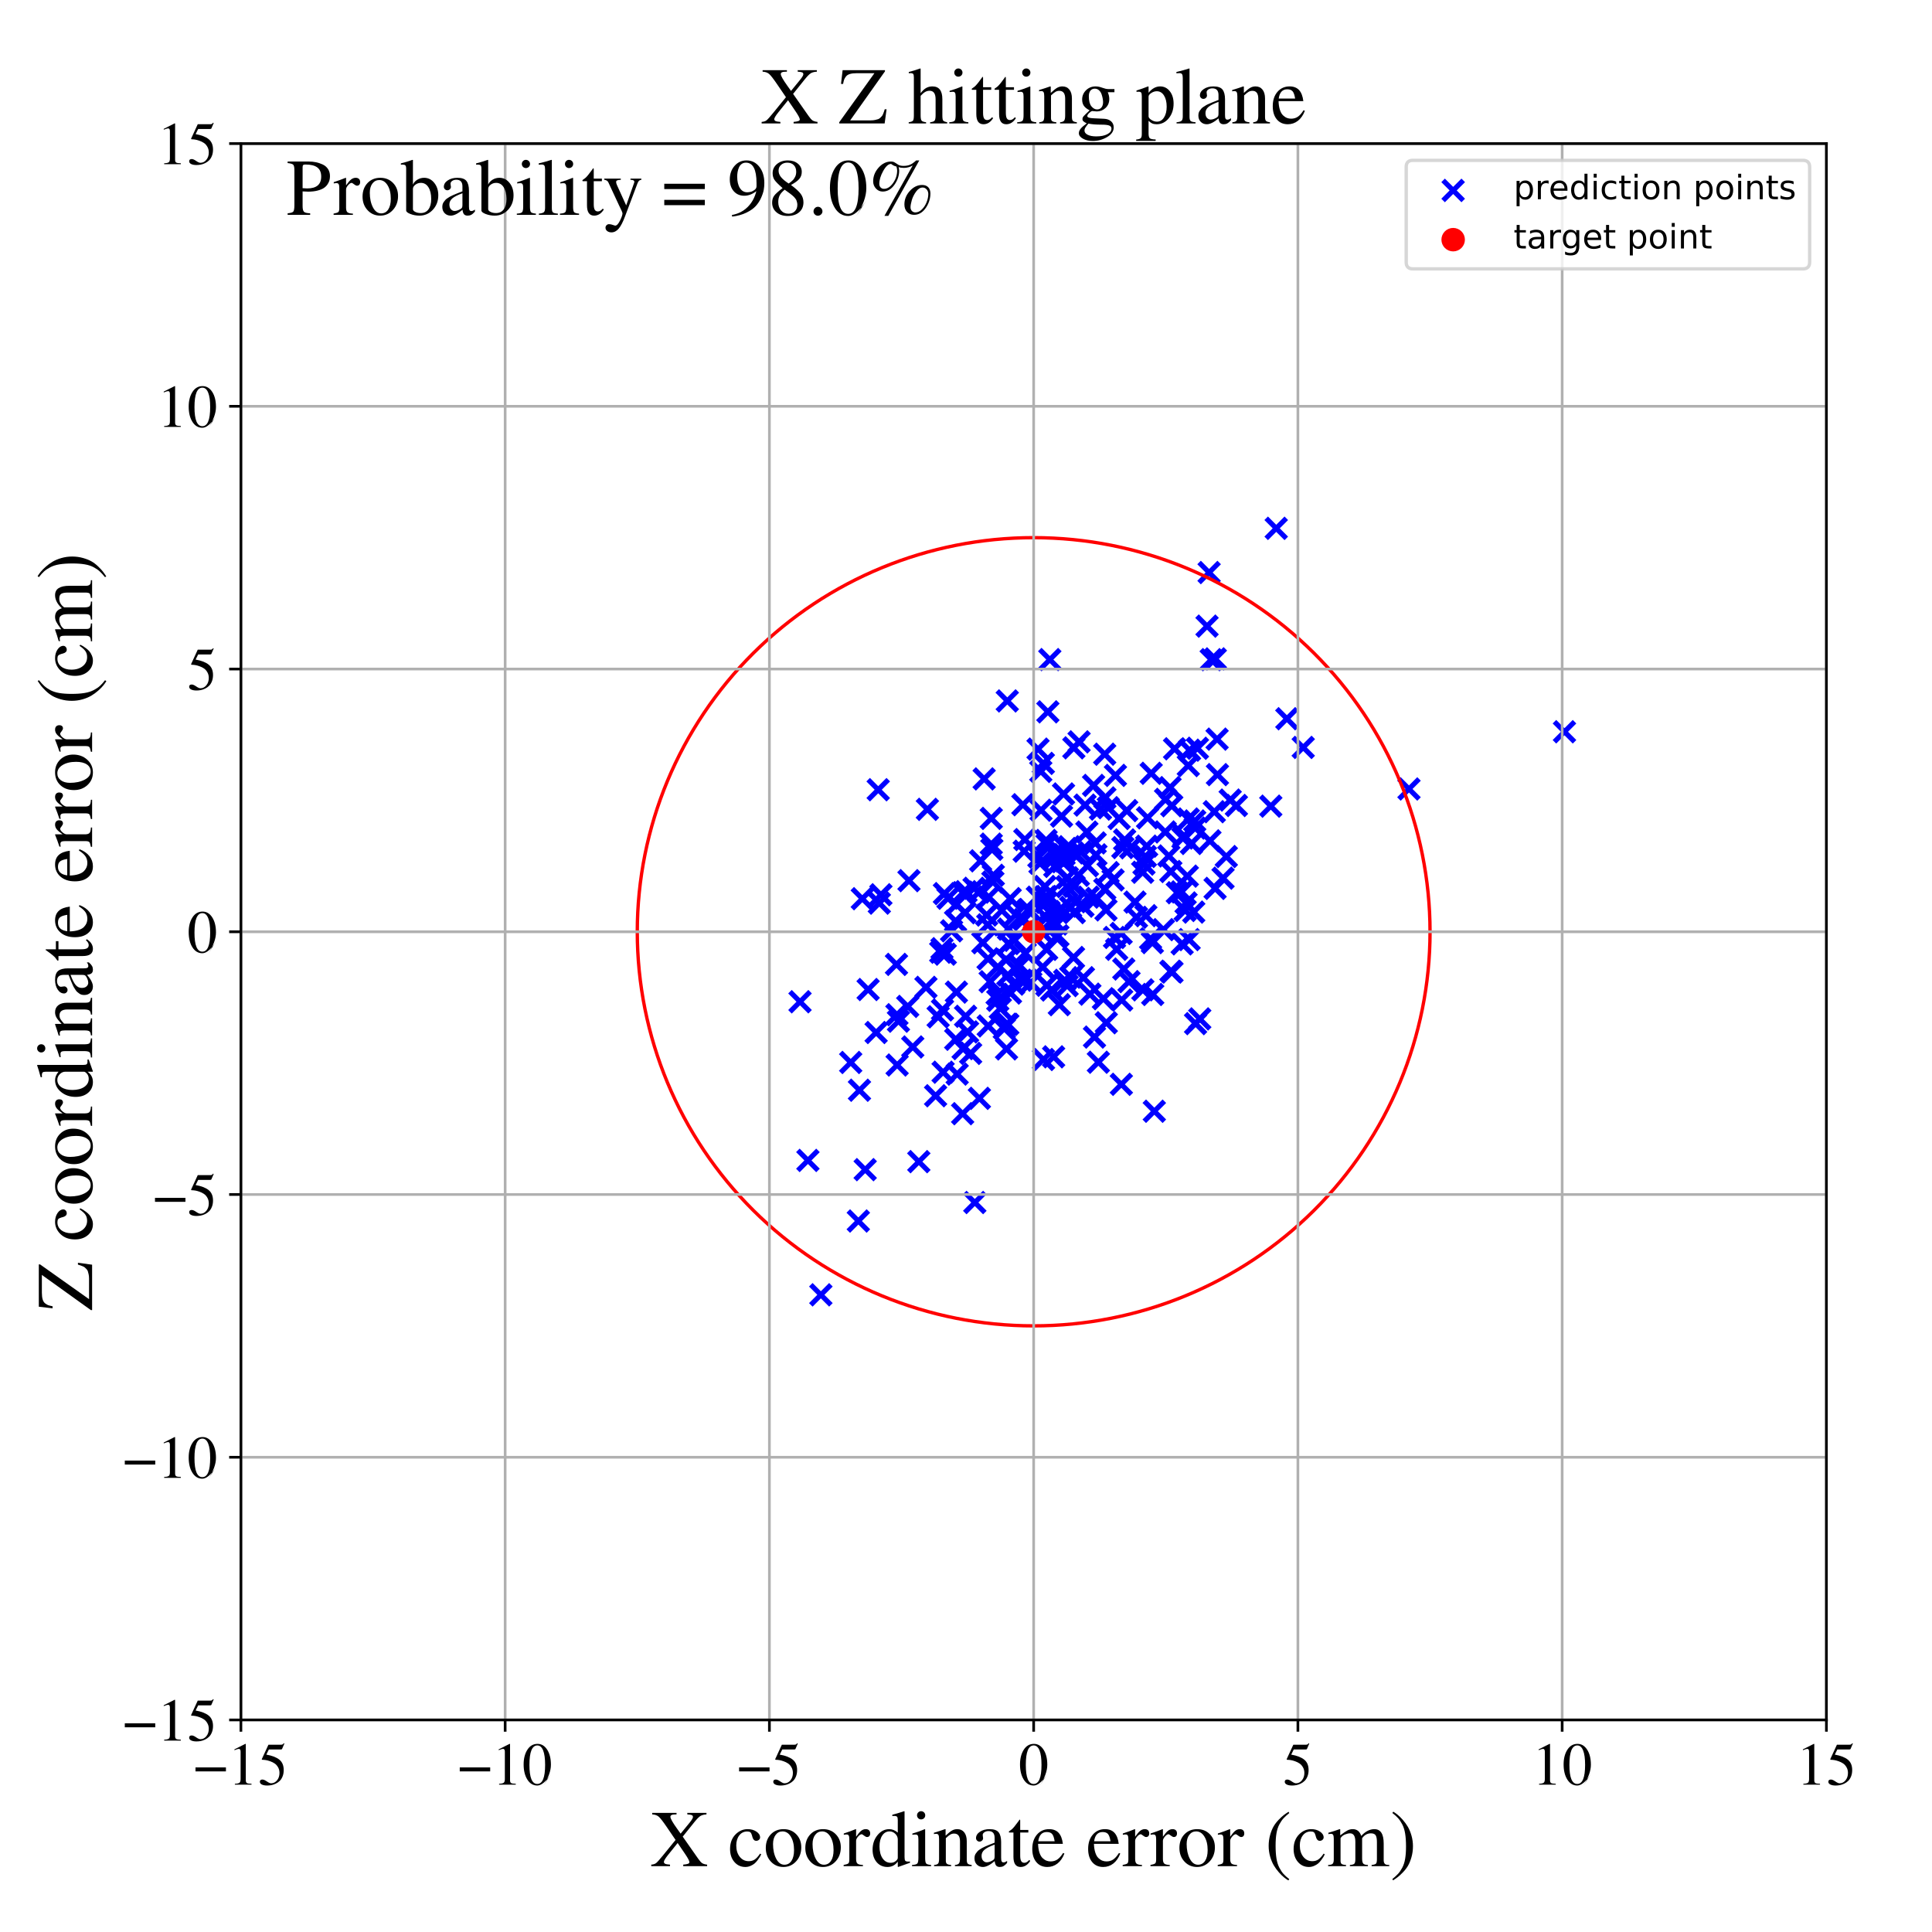<?xml version="1.0" encoding="utf-8" standalone="no"?>
<!DOCTYPE svg PUBLIC "-//W3C//DTD SVG 1.1//EN"
  "http://www.w3.org/Graphics/SVG/1.1/DTD/svg11.dtd">
<!-- Created with matplotlib (https://matplotlib.org/) -->
<svg height="576pt" version="1.1" viewBox="0 0 576 576" width="576pt" xmlns="http://www.w3.org/2000/svg" xmlns:xlink="http://www.w3.org/1999/xlink">
 <defs>
  <style type="text/css">
*{stroke-linecap:butt;stroke-linejoin:round;}
  </style>
 </defs>
 <g id="figure_1">
  <g id="patch_1">
   <path d="M 0 576 
L 576 576 
L 576 0 
L 0 0 
z
" style="fill:#ffffff;"/>
  </g>
  <g id="axes_1">
   <g id="patch_2">
    <path d="M 71.822 512.784 
L 544.52 512.784 
L 544.52 42.802 
L 71.822 42.802 
z
" style="fill:#ffffff;"/>
   </g>
   <g id="PathCollection_1">
    <defs>
     <path d="M -3 3 
L 3 -3 
M -3 -3 
L 3 3 
" id="m5a9def7e86" style="stroke:#0000ff;stroke-width:1.5;"/>
    </defs>
    <g clip-path="url(#p82b76ab776)">
     <use style="fill:#0000ff;stroke:#0000ff;stroke-width:1.5;" x="295.707" xlink:href="#m5a9def7e86" y="253.2"/>
     <use style="fill:#0000ff;stroke:#0000ff;stroke-width:1.5;" x="257.944" xlink:href="#m5a9def7e86" y="348.714"/>
     <use style="fill:#0000ff;stroke:#0000ff;stroke-width:1.5;" x="362.962" xlink:href="#m5a9def7e86" y="230.94"/>
     <use style="fill:#0000ff;stroke:#0000ff;stroke-width:1.5;" x="326.98" xlink:href="#m5a9def7e86" y="267.85"/>
     <use style="fill:#0000ff;stroke:#0000ff;stroke-width:1.5;" x="347.501" xlink:href="#m5a9def7e86" y="238.313"/>
     <use style="fill:#0000ff;stroke:#0000ff;stroke-width:1.5;" x="361.103" xlink:href="#m5a9def7e86" y="196.67"/>
     <use style="fill:#0000ff;stroke:#0000ff;stroke-width:1.5;" x="327.466" xlink:href="#m5a9def7e86" y="316.688"/>
     <use style="fill:#0000ff;stroke:#0000ff;stroke-width:1.5;" x="280.847" xlink:href="#m5a9def7e86" y="282.833"/>
     <use style="fill:#0000ff;stroke:#0000ff;stroke-width:1.5;" x="304.457" xlink:href="#m5a9def7e86" y="292.222"/>
     <use style="fill:#0000ff;stroke:#0000ff;stroke-width:1.5;" x="261.206" xlink:href="#m5a9def7e86" y="307.827"/>
     <use style="fill:#0000ff;stroke:#0000ff;stroke-width:1.5;" x="291.99" xlink:href="#m5a9def7e86" y="327.456"/>
     <use style="fill:#0000ff;stroke:#0000ff;stroke-width:1.5;" x="257.085" xlink:href="#m5a9def7e86" y="267.934"/>
     <use style="fill:#0000ff;stroke:#0000ff;stroke-width:1.5;" x="365.608" xlink:href="#m5a9def7e86" y="255.369"/>
     <use style="fill:#0000ff;stroke:#0000ff;stroke-width:1.5;" x="298.69" xlink:href="#m5a9def7e86" y="271.428"/>
     <use style="fill:#0000ff;stroke:#0000ff;stroke-width:1.5;" x="351.005" xlink:href="#m5a9def7e86" y="266.158"/>
     <use style="fill:#0000ff;stroke:#0000ff;stroke-width:1.5;" x="324.477" xlink:href="#m5a9def7e86" y="267.467"/>
     <use style="fill:#0000ff;stroke:#0000ff;stroke-width:1.5;" x="258.822" xlink:href="#m5a9def7e86" y="295.011"/>
     <use style="fill:#0000ff;stroke:#0000ff;stroke-width:1.5;" x="294.773" xlink:href="#m5a9def7e86" y="267.45"/>
     <use style="fill:#0000ff;stroke:#0000ff;stroke-width:1.5;" x="312.102" xlink:href="#m5a9def7e86" y="293.747"/>
     <use style="fill:#0000ff;stroke:#0000ff;stroke-width:1.5;" x="276.056" xlink:href="#m5a9def7e86" y="294.365"/>
     <use style="fill:#0000ff;stroke:#0000ff;stroke-width:1.5;" x="342.13" xlink:href="#m5a9def7e86" y="243.825"/>
     <use style="fill:#0000ff;stroke:#0000ff;stroke-width:1.5;" x="320.551" xlink:href="#m5a9def7e86" y="268.832"/>
     <use style="fill:#0000ff;stroke:#0000ff;stroke-width:1.5;" x="291.83" xlink:href="#m5a9def7e86" y="265.968"/>
     <use style="fill:#0000ff;stroke:#0000ff;stroke-width:1.5;" x="284.889" xlink:href="#m5a9def7e86" y="274.609"/>
     <use style="fill:#0000ff;stroke:#0000ff;stroke-width:1.5;" x="267.275" xlink:href="#m5a9def7e86" y="287.522"/>
     <use style="fill:#0000ff;stroke:#0000ff;stroke-width:1.5;" x="324.931" xlink:href="#m5a9def7e86" y="296.389"/>
     <use style="fill:#0000ff;stroke:#0000ff;stroke-width:1.5;" x="319.198" xlink:href="#m5a9def7e86" y="270.491"/>
     <use style="fill:#0000ff;stroke:#0000ff;stroke-width:1.5;" x="388.538" xlink:href="#m5a9def7e86" y="222.838"/>
     <use style="fill:#0000ff;stroke:#0000ff;stroke-width:1.5;" x="353.608" xlink:href="#m5a9def7e86" y="269.205"/>
     <use style="fill:#0000ff;stroke:#0000ff;stroke-width:1.5;" x="286.996" xlink:href="#m5a9def7e86" y="332.031"/>
     <use style="fill:#0000ff;stroke:#0000ff;stroke-width:1.5;" x="253.629" xlink:href="#m5a9def7e86" y="316.759"/>
     <use style="fill:#0000ff;stroke:#0000ff;stroke-width:1.5;" x="296.014" xlink:href="#m5a9def7e86" y="262.951"/>
     <use style="fill:#0000ff;stroke:#0000ff;stroke-width:1.5;" x="317.788" xlink:href="#m5a9def7e86" y="252.957"/>
     <use style="fill:#0000ff;stroke:#0000ff;stroke-width:1.5;" x="334.752" xlink:href="#m5a9def7e86" y="252.694"/>
     <use style="fill:#0000ff;stroke:#0000ff;stroke-width:1.5;" x="310.058" xlink:href="#m5a9def7e86" y="257.371"/>
     <use style="fill:#0000ff;stroke:#0000ff;stroke-width:1.5;" x="290.626" xlink:href="#m5a9def7e86" y="358.51"/>
     <use style="fill:#0000ff;stroke:#0000ff;stroke-width:1.5;" x="289.384" xlink:href="#m5a9def7e86" y="314.053"/>
     <use style="fill:#0000ff;stroke:#0000ff;stroke-width:1.5;" x="311.953" xlink:href="#m5a9def7e86" y="269.031"/>
     <use style="fill:#0000ff;stroke:#0000ff;stroke-width:1.5;" x="326.306" xlink:href="#m5a9def7e86" y="309.189"/>
     <use style="fill:#0000ff;stroke:#0000ff;stroke-width:1.5;" x="305.343" xlink:href="#m5a9def7e86" y="253.773"/>
     <use style="fill:#0000ff;stroke:#0000ff;stroke-width:1.5;" x="324.208" xlink:href="#m5a9def7e86" y="258.098"/>
     <use style="fill:#0000ff;stroke:#0000ff;stroke-width:1.5;" x="311.058" xlink:href="#m5a9def7e86" y="227.593"/>
     <use style="fill:#0000ff;stroke:#0000ff;stroke-width:1.5;" x="294.151" xlink:href="#m5a9def7e86" y="272.811"/>
     <use style="fill:#0000ff;stroke:#0000ff;stroke-width:1.5;" x="302.807" xlink:href="#m5a9def7e86" y="272.683"/>
     <use style="fill:#0000ff;stroke:#0000ff;stroke-width:1.5;" x="280.997" xlink:href="#m5a9def7e86" y="301.077"/>
     <use style="fill:#0000ff;stroke:#0000ff;stroke-width:1.5;" x="321.507" xlink:href="#m5a9def7e86" y="260.967"/>
     <use style="fill:#0000ff;stroke:#0000ff;stroke-width:1.5;" x="238.517" xlink:href="#m5a9def7e86" y="298.659"/>
     <use style="fill:#0000ff;stroke:#0000ff;stroke-width:1.5;" x="300.471" xlink:href="#m5a9def7e86" y="290.702"/>
     <use style="fill:#0000ff;stroke:#0000ff;stroke-width:1.5;" x="312.409" xlink:href="#m5a9def7e86" y="212.227"/>
     <use style="fill:#0000ff;stroke:#0000ff;stroke-width:1.5;" x="306.467" xlink:href="#m5a9def7e86" y="271.335"/>
     <use style="fill:#0000ff;stroke:#0000ff;stroke-width:1.5;" x="262.636" xlink:href="#m5a9def7e86" y="266.761"/>
     <use style="fill:#0000ff;stroke:#0000ff;stroke-width:1.5;" x="311.871" xlink:href="#m5a9def7e86" y="250.568"/>
     <use style="fill:#0000ff;stroke:#0000ff;stroke-width:1.5;" x="349.088" xlink:href="#m5a9def7e86" y="289.554"/>
     <use style="fill:#0000ff;stroke:#0000ff;stroke-width:1.5;" x="378.871" xlink:href="#m5a9def7e86" y="240.344"/>
     <use style="fill:#0000ff;stroke:#0000ff;stroke-width:1.5;" x="255.902" xlink:href="#m5a9def7e86" y="364.03"/>
     <use style="fill:#0000ff;stroke:#0000ff;stroke-width:1.5;" x="296.145" xlink:href="#m5a9def7e86" y="260.952"/>
     <use style="fill:#0000ff;stroke:#0000ff;stroke-width:1.5;" x="309.729" xlink:href="#m5a9def7e86" y="255.507"/>
     <use style="fill:#0000ff;stroke:#0000ff;stroke-width:1.5;" x="356.317" xlink:href="#m5a9def7e86" y="246.865"/>
     <use style="fill:#0000ff;stroke:#0000ff;stroke-width:1.5;" x="312.746" xlink:href="#m5a9def7e86" y="271.738"/>
     <use style="fill:#0000ff;stroke:#0000ff;stroke-width:1.5;" x="317.42" xlink:href="#m5a9def7e86" y="292.265"/>
     <use style="fill:#0000ff;stroke:#0000ff;stroke-width:1.5;" x="349.352" xlink:href="#m5a9def7e86" y="240.224"/>
     <use style="fill:#0000ff;stroke:#0000ff;stroke-width:1.5;" x="317.239" xlink:href="#m5a9def7e86" y="254.789"/>
     <use style="fill:#0000ff;stroke:#0000ff;stroke-width:1.5;" x="311.107" xlink:href="#m5a9def7e86" y="315.877"/>
     <use style="fill:#0000ff;stroke:#0000ff;stroke-width:1.5;" x="318.227" xlink:href="#m5a9def7e86" y="261.693"/>
     <use style="fill:#0000ff;stroke:#0000ff;stroke-width:1.5;" x="340.724" xlink:href="#m5a9def7e86" y="295.107"/>
     <use style="fill:#0000ff;stroke:#0000ff;stroke-width:1.5;" x="290.396" xlink:href="#m5a9def7e86" y="264.829"/>
     <use style="fill:#0000ff;stroke:#0000ff;stroke-width:1.5;" x="316.456" xlink:href="#m5a9def7e86" y="270.878"/>
     <use style="fill:#0000ff;stroke:#0000ff;stroke-width:1.5;" x="352.439" xlink:href="#m5a9def7e86" y="281.402"/>
     <use style="fill:#0000ff;stroke:#0000ff;stroke-width:1.5;" x="329.385" xlink:href="#m5a9def7e86" y="265.091"/>
     <use style="fill:#0000ff;stroke:#0000ff;stroke-width:1.5;" x="305.839" xlink:href="#m5a9def7e86" y="291.985"/>
     <use style="fill:#0000ff;stroke:#0000ff;stroke-width:1.5;" x="334.251" xlink:href="#m5a9def7e86" y="278.298"/>
     <use style="fill:#0000ff;stroke:#0000ff;stroke-width:1.5;" x="313.524" xlink:href="#m5a9def7e86" y="295.161"/>
     <use style="fill:#0000ff;stroke:#0000ff;stroke-width:1.5;" x="273.934" xlink:href="#m5a9def7e86" y="346.327"/>
     <use style="fill:#0000ff;stroke:#0000ff;stroke-width:1.5;" x="310.36" xlink:href="#m5a9def7e86" y="241.558"/>
     <use style="fill:#0000ff;stroke:#0000ff;stroke-width:1.5;" x="335.041" xlink:href="#m5a9def7e86" y="288.899"/>
     <use style="fill:#0000ff;stroke:#0000ff;stroke-width:1.5;" x="281.566" xlink:href="#m5a9def7e86" y="266.414"/>
     <use style="fill:#0000ff;stroke:#0000ff;stroke-width:1.5;" x="314.126" xlink:href="#m5a9def7e86" y="315.078"/>
     <use style="fill:#0000ff;stroke:#0000ff;stroke-width:1.5;" x="354.636" xlink:href="#m5a9def7e86" y="223.654"/>
     <use style="fill:#0000ff;stroke:#0000ff;stroke-width:1.5;" x="300.306" xlink:href="#m5a9def7e86" y="208.974"/>
     <use style="fill:#0000ff;stroke:#0000ff;stroke-width:1.5;" x="299.411" xlink:href="#m5a9def7e86" y="306.666"/>
     <use style="fill:#0000ff;stroke:#0000ff;stroke-width:1.5;" x="320.273" xlink:href="#m5a9def7e86" y="272.077"/>
     <use style="fill:#0000ff;stroke:#0000ff;stroke-width:1.5;" x="301.266" xlink:href="#m5a9def7e86" y="296.065"/>
     <use style="fill:#0000ff;stroke:#0000ff;stroke-width:1.5;" x="330.369" xlink:href="#m5a9def7e86" y="260.156"/>
     <use style="fill:#0000ff;stroke:#0000ff;stroke-width:1.5;" x="313.477" xlink:href="#m5a9def7e86" y="275.373"/>
     <use style="fill:#0000ff;stroke:#0000ff;stroke-width:1.5;" x="287.088" xlink:href="#m5a9def7e86" y="266.152"/>
     <use style="fill:#0000ff;stroke:#0000ff;stroke-width:1.5;" x="333.647" xlink:href="#m5a9def7e86" y="244.021"/>
     <use style="fill:#0000ff;stroke:#0000ff;stroke-width:1.5;" x="356.996" xlink:href="#m5a9def7e86" y="223.084"/>
     <use style="fill:#0000ff;stroke:#0000ff;stroke-width:1.5;" x="294.625" xlink:href="#m5a9def7e86" y="305.863"/>
     <use style="fill:#0000ff;stroke:#0000ff;stroke-width:1.5;" x="343.561" xlink:href="#m5a9def7e86" y="281.024"/>
     <use style="fill:#0000ff;stroke:#0000ff;stroke-width:1.5;" x="316.52" xlink:href="#m5a9def7e86" y="254.467"/>
     <use style="fill:#0000ff;stroke:#0000ff;stroke-width:1.5;" x="319.933" xlink:href="#m5a9def7e86" y="254.279"/>
     <use style="fill:#0000ff;stroke:#0000ff;stroke-width:1.5;" x="338.376" xlink:href="#m5a9def7e86" y="268.944"/>
     <use style="fill:#0000ff;stroke:#0000ff;stroke-width:1.5;" x="337.096" xlink:href="#m5a9def7e86" y="252.761"/>
     <use style="fill:#0000ff;stroke:#0000ff;stroke-width:1.5;" x="312.046" xlink:href="#m5a9def7e86" y="283.041"/>
     <use style="fill:#0000ff;stroke:#0000ff;stroke-width:1.5;" x="366.761" xlink:href="#m5a9def7e86" y="238.53"/>
     <use style="fill:#0000ff;stroke:#0000ff;stroke-width:1.5;" x="267.861" xlink:href="#m5a9def7e86" y="304.455"/>
     <use style="fill:#0000ff;stroke:#0000ff;stroke-width:1.5;" x="288.012" xlink:href="#m5a9def7e86" y="265.841"/>
     <use style="fill:#0000ff;stroke:#0000ff;stroke-width:1.5;" x="318.802" xlink:href="#m5a9def7e86" y="252.441"/>
     <use style="fill:#0000ff;stroke:#0000ff;stroke-width:1.5;" x="318.156" xlink:href="#m5a9def7e86" y="293.848"/>
     <use style="fill:#0000ff;stroke:#0000ff;stroke-width:1.5;" x="350.183" xlink:href="#m5a9def7e86" y="223.241"/>
     <use style="fill:#0000ff;stroke:#0000ff;stroke-width:1.5;" x="335.907" xlink:href="#m5a9def7e86" y="241.67"/>
     <use style="fill:#0000ff;stroke:#0000ff;stroke-width:1.5;" x="240.871" xlink:href="#m5a9def7e86" y="345.962"/>
     <use style="fill:#0000ff;stroke:#0000ff;stroke-width:1.5;" x="310.878" xlink:href="#m5a9def7e86" y="288.315"/>
     <use style="fill:#0000ff;stroke:#0000ff;stroke-width:1.5;" x="298.236" xlink:href="#m5a9def7e86" y="300.64"/>
     <use style="fill:#0000ff;stroke:#0000ff;stroke-width:1.5;" x="364.636" xlink:href="#m5a9def7e86" y="261.802"/>
     <use style="fill:#0000ff;stroke:#0000ff;stroke-width:1.5;" x="305.539" xlink:href="#m5a9def7e86" y="250.308"/>
     <use style="fill:#0000ff;stroke:#0000ff;stroke-width:1.5;" x="348.829" xlink:href="#m5a9def7e86" y="234.818"/>
     <use style="fill:#0000ff;stroke:#0000ff;stroke-width:1.5;" x="353.982" xlink:href="#m5a9def7e86" y="261.205"/>
     <use style="fill:#0000ff;stroke:#0000ff;stroke-width:1.5;" x="314.839" xlink:href="#m5a9def7e86" y="279.435"/>
     <use style="fill:#0000ff;stroke:#0000ff;stroke-width:1.5;" x="320.236" xlink:href="#m5a9def7e86" y="264.265"/>
     <use style="fill:#0000ff;stroke:#0000ff;stroke-width:1.5;" x="329.728" xlink:href="#m5a9def7e86" y="271.27"/>
     <use style="fill:#0000ff;stroke:#0000ff;stroke-width:1.5;" x="329.831" xlink:href="#m5a9def7e86" y="304.918"/>
     <use style="fill:#0000ff;stroke:#0000ff;stroke-width:1.5;" x="383.658" xlink:href="#m5a9def7e86" y="214.281"/>
     <use style="fill:#0000ff;stroke:#0000ff;stroke-width:1.5;" x="287.726" xlink:href="#m5a9def7e86" y="272.122"/>
     <use style="fill:#0000ff;stroke:#0000ff;stroke-width:1.5;" x="292.357" xlink:href="#m5a9def7e86" y="256.644"/>
     <use style="fill:#0000ff;stroke:#0000ff;stroke-width:1.5;" x="288.466" xlink:href="#m5a9def7e86" y="307.652"/>
     <use style="fill:#0000ff;stroke:#0000ff;stroke-width:1.5;" x="276.489" xlink:href="#m5a9def7e86" y="241.294"/>
     <use style="fill:#0000ff;stroke:#0000ff;stroke-width:1.5;" x="282.622" xlink:href="#m5a9def7e86" y="267.793"/>
     <use style="fill:#0000ff;stroke:#0000ff;stroke-width:1.5;" x="262.159" xlink:href="#m5a9def7e86" y="269.257"/>
     <use style="fill:#0000ff;stroke:#0000ff;stroke-width:1.5;" x="420.067" xlink:href="#m5a9def7e86" y="235.223"/>
     <use style="fill:#0000ff;stroke:#0000ff;stroke-width:1.5;" x="299.943" xlink:href="#m5a9def7e86" y="286.134"/>
     <use style="fill:#0000ff;stroke:#0000ff;stroke-width:1.5;" x="360.725" xlink:href="#m5a9def7e86" y="250.682"/>
     <use style="fill:#0000ff;stroke:#0000ff;stroke-width:1.5;" x="316.48" xlink:href="#m5a9def7e86" y="243.34"/>
     <use style="fill:#0000ff;stroke:#0000ff;stroke-width:1.5;" x="359.863" xlink:href="#m5a9def7e86" y="186.674"/>
     <use style="fill:#0000ff;stroke:#0000ff;stroke-width:1.5;" x="303.572" xlink:href="#m5a9def7e86" y="287.738"/>
     <use style="fill:#0000ff;stroke:#0000ff;stroke-width:1.5;" x="311.506" xlink:href="#m5a9def7e86" y="264.294"/>
     <use style="fill:#0000ff;stroke:#0000ff;stroke-width:1.5;" x="349.067" xlink:href="#m5a9def7e86" y="259.823"/>
     <use style="fill:#0000ff;stroke:#0000ff;stroke-width:1.5;" x="302.196" xlink:href="#m5a9def7e86" y="293.398"/>
     <use style="fill:#0000ff;stroke:#0000ff;stroke-width:1.5;" x="315.058" xlink:href="#m5a9def7e86" y="275.488"/>
     <use style="fill:#0000ff;stroke:#0000ff;stroke-width:1.5;" x="280.464" xlink:href="#m5a9def7e86" y="283.891"/>
     <use style="fill:#0000ff;stroke:#0000ff;stroke-width:1.5;" x="310.294" xlink:href="#m5a9def7e86" y="229.98"/>
     <use style="fill:#0000ff;stroke:#0000ff;stroke-width:1.5;" x="332.273" xlink:href="#m5a9def7e86" y="279.487"/>
     <use style="fill:#0000ff;stroke:#0000ff;stroke-width:1.5;" x="312.015" xlink:href="#m5a9def7e86" y="273.597"/>
     <use style="fill:#0000ff;stroke:#0000ff;stroke-width:1.5;" x="352.686" xlink:href="#m5a9def7e86" y="249.854"/>
     <use style="fill:#0000ff;stroke:#0000ff;stroke-width:1.5;" x="320.051" xlink:href="#m5a9def7e86" y="285.457"/>
     <use style="fill:#0000ff;stroke:#0000ff;stroke-width:1.5;" x="328.09" xlink:href="#m5a9def7e86" y="241.222"/>
     <use style="fill:#0000ff;stroke:#0000ff;stroke-width:1.5;" x="300.469" xlink:href="#m5a9def7e86" y="305.394"/>
     <use style="fill:#0000ff;stroke:#0000ff;stroke-width:1.5;" x="309.267" xlink:href="#m5a9def7e86" y="267.482"/>
     <use style="fill:#0000ff;stroke:#0000ff;stroke-width:1.5;" x="293.413" xlink:href="#m5a9def7e86" y="232.219"/>
     <use style="fill:#0000ff;stroke:#0000ff;stroke-width:1.5;" x="329.353" xlink:href="#m5a9def7e86" y="224.853"/>
     <use style="fill:#0000ff;stroke:#0000ff;stroke-width:1.5;" x="330.426" xlink:href="#m5a9def7e86" y="240.8"/>
     <use style="fill:#0000ff;stroke:#0000ff;stroke-width:1.5;" x="340.669" xlink:href="#m5a9def7e86" y="260.05"/>
     <use style="fill:#0000ff;stroke:#0000ff;stroke-width:1.5;" x="353.331" xlink:href="#m5a9def7e86" y="271.445"/>
     <use style="fill:#0000ff;stroke:#0000ff;stroke-width:1.5;" x="316.054" xlink:href="#m5a9def7e86" y="271.123"/>
     <use style="fill:#0000ff;stroke:#0000ff;stroke-width:1.5;" x="272.129" xlink:href="#m5a9def7e86" y="312.133"/>
     <use style="fill:#0000ff;stroke:#0000ff;stroke-width:1.5;" x="270.997" xlink:href="#m5a9def7e86" y="262.554"/>
     <use style="fill:#0000ff;stroke:#0000ff;stroke-width:1.5;" x="317.078" xlink:href="#m5a9def7e86" y="236.707"/>
     <use style="fill:#0000ff;stroke:#0000ff;stroke-width:1.5;" x="304.961" xlink:href="#m5a9def7e86" y="239.915"/>
     <use style="fill:#0000ff;stroke:#0000ff;stroke-width:1.5;" x="300.043" xlink:href="#m5a9def7e86" y="305.38"/>
     <use style="fill:#0000ff;stroke:#0000ff;stroke-width:1.5;" x="329.407" xlink:href="#m5a9def7e86" y="237.887"/>
     <use style="fill:#0000ff;stroke:#0000ff;stroke-width:1.5;" x="315.407" xlink:href="#m5a9def7e86" y="278.985"/>
     <use style="fill:#0000ff;stroke:#0000ff;stroke-width:1.5;" x="267.407" xlink:href="#m5a9def7e86" y="302.525"/>
     <use style="fill:#0000ff;stroke:#0000ff;stroke-width:1.5;" x="352.251" xlink:href="#m5a9def7e86" y="265.909"/>
     <use style="fill:#0000ff;stroke:#0000ff;stroke-width:1.5;" x="287.878" xlink:href="#m5a9def7e86" y="302.993"/>
     <use style="fill:#0000ff;stroke:#0000ff;stroke-width:1.5;" x="347.405" xlink:href="#m5a9def7e86" y="248.037"/>
     <use style="fill:#0000ff;stroke:#0000ff;stroke-width:1.5;" x="346.845" xlink:href="#m5a9def7e86" y="277.158"/>
     <use style="fill:#0000ff;stroke:#0000ff;stroke-width:1.5;" x="287.137" xlink:href="#m5a9def7e86" y="312.628"/>
     <use style="fill:#0000ff;stroke:#0000ff;stroke-width:1.5;" x="316.68" xlink:href="#m5a9def7e86" y="256.894"/>
     <use style="fill:#0000ff;stroke:#0000ff;stroke-width:1.5;" x="323.491" xlink:href="#m5a9def7e86" y="240.03"/>
     <use style="fill:#0000ff;stroke:#0000ff;stroke-width:1.5;" x="295.531" xlink:href="#m5a9def7e86" y="251.661"/>
     <use style="fill:#0000ff;stroke:#0000ff;stroke-width:1.5;" x="306.775" xlink:href="#m5a9def7e86" y="271.146"/>
     <use style="fill:#0000ff;stroke:#0000ff;stroke-width:1.5;" x="294.489" xlink:href="#m5a9def7e86" y="275.718"/>
     <use style="fill:#0000ff;stroke:#0000ff;stroke-width:1.5;" x="341.623" xlink:href="#m5a9def7e86" y="272.994"/>
     <use style="fill:#0000ff;stroke:#0000ff;stroke-width:1.5;" x="380.491" xlink:href="#m5a9def7e86" y="157.515"/>
     <use style="fill:#0000ff;stroke:#0000ff;stroke-width:1.5;" x="362.029" xlink:href="#m5a9def7e86" y="241.998"/>
     <use style="fill:#0000ff;stroke:#0000ff;stroke-width:1.5;" x="326.731" xlink:href="#m5a9def7e86" y="254.865"/>
     <use style="fill:#0000ff;stroke:#0000ff;stroke-width:1.5;" x="309.477" xlink:href="#m5a9def7e86" y="223.339"/>
     <use style="fill:#0000ff;stroke:#0000ff;stroke-width:1.5;" x="356.194" xlink:href="#m5a9def7e86" y="244.758"/>
     <use style="fill:#0000ff;stroke:#0000ff;stroke-width:1.5;" x="362.863" xlink:href="#m5a9def7e86" y="220.361"/>
     <use style="fill:#0000ff;stroke:#0000ff;stroke-width:1.5;" x="301.173" xlink:href="#m5a9def7e86" y="267.906"/>
     <use style="fill:#0000ff;stroke:#0000ff;stroke-width:1.5;" x="334.414" xlink:href="#m5a9def7e86" y="298.149"/>
     <use style="fill:#0000ff;stroke:#0000ff;stroke-width:1.5;" x="293.012" xlink:href="#m5a9def7e86" y="281.061"/>
     <use style="fill:#0000ff;stroke:#0000ff;stroke-width:1.5;" x="267.467" xlink:href="#m5a9def7e86" y="317.517"/>
     <use style="fill:#0000ff;stroke:#0000ff;stroke-width:1.5;" x="324.037" xlink:href="#m5a9def7e86" y="248.072"/>
     <use style="fill:#0000ff;stroke:#0000ff;stroke-width:1.5;" x="349.416" xlink:href="#m5a9def7e86" y="289.807"/>
     <use style="fill:#0000ff;stroke:#0000ff;stroke-width:1.5;" x="320.153" xlink:href="#m5a9def7e86" y="222.96"/>
     <use style="fill:#0000ff;stroke:#0000ff;stroke-width:1.5;" x="281.825" xlink:href="#m5a9def7e86" y="284.469"/>
     <use style="fill:#0000ff;stroke:#0000ff;stroke-width:1.5;" x="310.361" xlink:href="#m5a9def7e86" y="277.626"/>
     <use style="fill:#0000ff;stroke:#0000ff;stroke-width:1.5;" x="343.669" xlink:href="#m5a9def7e86" y="296.489"/>
     <use style="fill:#0000ff;stroke:#0000ff;stroke-width:1.5;" x="278.937" xlink:href="#m5a9def7e86" y="326.682"/>
     <use style="fill:#0000ff;stroke:#0000ff;stroke-width:1.5;" x="353.017" xlink:href="#m5a9def7e86" y="249.191"/>
     <use style="fill:#0000ff;stroke:#0000ff;stroke-width:1.5;" x="341.477" xlink:href="#m5a9def7e86" y="255.34"/>
     <use style="fill:#0000ff;stroke:#0000ff;stroke-width:1.5;" x="305.347" xlink:href="#m5a9def7e86" y="274.178"/>
     <use style="fill:#0000ff;stroke:#0000ff;stroke-width:1.5;" x="281.171" xlink:href="#m5a9def7e86" y="319.661"/>
     <use style="fill:#0000ff;stroke:#0000ff;stroke-width:1.5;" x="331.848" xlink:href="#m5a9def7e86" y="262.342"/>
     <use style="fill:#0000ff;stroke:#0000ff;stroke-width:1.5;" x="362.262" xlink:href="#m5a9def7e86" y="264.861"/>
     <use style="fill:#0000ff;stroke:#0000ff;stroke-width:1.5;" x="322.863" xlink:href="#m5a9def7e86" y="270.164"/>
     <use style="fill:#0000ff;stroke:#0000ff;stroke-width:1.5;" x="311.54" xlink:href="#m5a9def7e86" y="267.431"/>
     <use style="fill:#0000ff;stroke:#0000ff;stroke-width:1.5;" x="356.444" xlink:href="#m5a9def7e86" y="305.174"/>
     <use style="fill:#0000ff;stroke:#0000ff;stroke-width:1.5;" x="334.313" xlink:href="#m5a9def7e86" y="323.273"/>
     <use style="fill:#0000ff;stroke:#0000ff;stroke-width:1.5;" x="326.039" xlink:href="#m5a9def7e86" y="234.16"/>
     <use style="fill:#0000ff;stroke:#0000ff;stroke-width:1.5;" x="294.578" xlink:href="#m5a9def7e86" y="285.865"/>
     <use style="fill:#0000ff;stroke:#0000ff;stroke-width:1.5;" x="244.729" xlink:href="#m5a9def7e86" y="386.032"/>
     <use style="fill:#0000ff;stroke:#0000ff;stroke-width:1.5;" x="285.141" xlink:href="#m5a9def7e86" y="295.781"/>
     <use style="fill:#0000ff;stroke:#0000ff;stroke-width:1.5;" x="323.006" xlink:href="#m5a9def7e86" y="291.483"/>
     <use style="fill:#0000ff;stroke:#0000ff;stroke-width:1.5;" x="300.665" xlink:href="#m5a9def7e86" y="277.006"/>
     <use style="fill:#0000ff;stroke:#0000ff;stroke-width:1.5;" x="362.324" xlink:href="#m5a9def7e86" y="196.437"/>
     <use style="fill:#0000ff;stroke:#0000ff;stroke-width:1.5;" x="360.484" xlink:href="#m5a9def7e86" y="170.695"/>
     <use style="fill:#0000ff;stroke:#0000ff;stroke-width:1.5;" x="297.476" xlink:href="#m5a9def7e86" y="298.227"/>
     <use style="fill:#0000ff;stroke:#0000ff;stroke-width:1.5;" x="318.103" xlink:href="#m5a9def7e86" y="264.321"/>
     <use style="fill:#0000ff;stroke:#0000ff;stroke-width:1.5;" x="355.897" xlink:href="#m5a9def7e86" y="271.929"/>
     <use style="fill:#0000ff;stroke:#0000ff;stroke-width:1.5;" x="354.281" xlink:href="#m5a9def7e86" y="244.171"/>
     <use style="fill:#0000ff;stroke:#0000ff;stroke-width:1.5;" x="300.085" xlink:href="#m5a9def7e86" y="312.718"/>
     <use style="fill:#0000ff;stroke:#0000ff;stroke-width:1.5;" x="354.275" xlink:href="#m5a9def7e86" y="228.243"/>
     <use style="fill:#0000ff;stroke:#0000ff;stroke-width:1.5;" x="312.987" xlink:href="#m5a9def7e86" y="196.649"/>
     <use style="fill:#0000ff;stroke:#0000ff;stroke-width:1.5;" x="261.828" xlink:href="#m5a9def7e86" y="235.445"/>
     <use style="fill:#0000ff;stroke:#0000ff;stroke-width:1.5;" x="315.03" xlink:href="#m5a9def7e86" y="253.619"/>
     <use style="fill:#0000ff;stroke:#0000ff;stroke-width:1.5;" x="321.712" xlink:href="#m5a9def7e86" y="221.174"/>
     <use style="fill:#0000ff;stroke:#0000ff;stroke-width:1.5;" x="304.017" xlink:href="#m5a9def7e86" y="287.879"/>
     <use style="fill:#0000ff;stroke:#0000ff;stroke-width:1.5;" x="368.612" xlink:href="#m5a9def7e86" y="240.142"/>
     <use style="fill:#0000ff;stroke:#0000ff;stroke-width:1.5;" x="297.274" xlink:href="#m5a9def7e86" y="296.433"/>
     <use style="fill:#0000ff;stroke:#0000ff;stroke-width:1.5;" x="270.627" xlink:href="#m5a9def7e86" y="300.045"/>
     <use style="fill:#0000ff;stroke:#0000ff;stroke-width:1.5;" x="328.961" xlink:href="#m5a9def7e86" y="297.746"/>
     <use style="fill:#0000ff;stroke:#0000ff;stroke-width:1.5;" x="341.065" xlink:href="#m5a9def7e86" y="257.622"/>
     <use style="fill:#0000ff;stroke:#0000ff;stroke-width:1.5;" x="343.034" xlink:href="#m5a9def7e86" y="279.906"/>
     <use style="fill:#0000ff;stroke:#0000ff;stroke-width:1.5;" x="305.654" xlink:href="#m5a9def7e86" y="284.206"/>
     <use style="fill:#0000ff;stroke:#0000ff;stroke-width:1.5;" x="332.919" xlink:href="#m5a9def7e86" y="283.02"/>
     <use style="fill:#0000ff;stroke:#0000ff;stroke-width:1.5;" x="314.57" xlink:href="#m5a9def7e86" y="254.988"/>
     <use style="fill:#0000ff;stroke:#0000ff;stroke-width:1.5;" x="300.695" xlink:href="#m5a9def7e86" y="281.299"/>
     <use style="fill:#0000ff;stroke:#0000ff;stroke-width:1.5;" x="343.214" xlink:href="#m5a9def7e86" y="230.55"/>
     <use style="fill:#0000ff;stroke:#0000ff;stroke-width:1.5;" x="317.615" xlink:href="#m5a9def7e86" y="256.722"/>
     <use style="fill:#0000ff;stroke:#0000ff;stroke-width:1.5;" x="279.693" xlink:href="#m5a9def7e86" y="303.145"/>
     <use style="fill:#0000ff;stroke:#0000ff;stroke-width:1.5;" x="285.372" xlink:href="#m5a9def7e86" y="320.222"/>
     <use style="fill:#0000ff;stroke:#0000ff;stroke-width:1.5;" x="302.469" xlink:href="#m5a9def7e86" y="280.349"/>
     <use style="fill:#0000ff;stroke:#0000ff;stroke-width:1.5;" x="354.522" xlink:href="#m5a9def7e86" y="280.125"/>
     <use style="fill:#0000ff;stroke:#0000ff;stroke-width:1.5;" x="355.199" xlink:href="#m5a9def7e86" y="251.471"/>
     <use style="fill:#0000ff;stroke:#0000ff;stroke-width:1.5;" x="285.141" xlink:href="#m5a9def7e86" y="269.614"/>
     <use style="fill:#0000ff;stroke:#0000ff;stroke-width:1.5;" x="344.145" xlink:href="#m5a9def7e86" y="331.299"/>
     <use style="fill:#0000ff;stroke:#0000ff;stroke-width:1.5;" x="307.332" xlink:href="#m5a9def7e86" y="292.95"/>
     <use style="fill:#0000ff;stroke:#0000ff;stroke-width:1.5;" x="326.513" xlink:href="#m5a9def7e86" y="251.308"/>
     <use style="fill:#0000ff;stroke:#0000ff;stroke-width:1.5;" x="319.203" xlink:href="#m5a9def7e86" y="291.331"/>
     <use style="fill:#0000ff;stroke:#0000ff;stroke-width:1.5;" x="284.939" xlink:href="#m5a9def7e86" y="309.845"/>
     <use style="fill:#0000ff;stroke:#0000ff;stroke-width:1.5;" x="295.202" xlink:href="#m5a9def7e86" y="292.689"/>
     <use style="fill:#0000ff;stroke:#0000ff;stroke-width:1.5;" x="297.466" xlink:href="#m5a9def7e86" y="288.308"/>
     <use style="fill:#0000ff;stroke:#0000ff;stroke-width:1.5;" x="348.472" xlink:href="#m5a9def7e86" y="255.188"/>
     <use style="fill:#0000ff;stroke:#0000ff;stroke-width:1.5;" x="311.962" xlink:href="#m5a9def7e86" y="267.277"/>
     <use style="fill:#0000ff;stroke:#0000ff;stroke-width:1.5;" x="322.185" xlink:href="#m5a9def7e86" y="253.94"/>
     <use style="fill:#0000ff;stroke:#0000ff;stroke-width:1.5;" x="466.43" xlink:href="#m5a9def7e86" y="218.162"/>
     <use style="fill:#0000ff;stroke:#0000ff;stroke-width:1.5;" x="256.236" xlink:href="#m5a9def7e86" y="325.035"/>
     <use style="fill:#0000ff;stroke:#0000ff;stroke-width:1.5;" x="314.466" xlink:href="#m5a9def7e86" y="258.313"/>
     <use style="fill:#0000ff;stroke:#0000ff;stroke-width:1.5;" x="357.692" xlink:href="#m5a9def7e86" y="303.768"/>
     <use style="fill:#0000ff;stroke:#0000ff;stroke-width:1.5;" x="335.299" xlink:href="#m5a9def7e86" y="250.417"/>
     <use style="fill:#0000ff;stroke:#0000ff;stroke-width:1.5;" x="341.864" xlink:href="#m5a9def7e86" y="252.263"/>
     <use style="fill:#0000ff;stroke:#0000ff;stroke-width:1.5;" x="336.601" xlink:href="#m5a9def7e86" y="292.663"/>
     <use style="fill:#0000ff;stroke:#0000ff;stroke-width:1.5;" x="295.534" xlink:href="#m5a9def7e86" y="243.992"/>
     <use style="fill:#0000ff;stroke:#0000ff;stroke-width:1.5;" x="312.129" xlink:href="#m5a9def7e86" y="251.8"/>
     <use style="fill:#0000ff;stroke:#0000ff;stroke-width:1.5;" x="315.826" xlink:href="#m5a9def7e86" y="299.53"/>
     <use style="fill:#0000ff;stroke:#0000ff;stroke-width:1.5;" x="332.555" xlink:href="#m5a9def7e86" y="231.169"/>
     <use style="fill:#0000ff;stroke:#0000ff;stroke-width:1.5;" x="283.694" xlink:href="#m5a9def7e86" y="277.513"/>
     <use style="fill:#0000ff;stroke:#0000ff;stroke-width:1.5;" x="338.823" xlink:href="#m5a9def7e86" y="273.486"/>
    </g>
   </g>
   <g id="PathCollection_2">
    <defs>
     <path d="M 0 3 
C 0.796 3 1.559 2.684 2.121 2.121 
C 2.684 1.559 3 0.796 3 0 
C 3 -0.796 2.684 -1.559 2.121 -2.121 
C 1.559 -2.684 0.796 -3 0 -3 
C -0.796 -3 -1.559 -2.684 -2.121 -2.121 
C -2.684 -1.559 -3 -0.796 -3 0 
C -3 0.796 -2.684 1.559 -2.121 2.121 
C -1.559 2.684 -0.796 3 0 3 
z
" id="ma6a8805c62" style="stroke:#ff0000;"/>
    </defs>
    <g clip-path="url(#p82b76ab776)">
     <use style="fill:#ff0000;stroke:#ff0000;" x="308.171" xlink:href="#ma6a8805c62" y="277.793"/>
    </g>
   </g>
   <g id="patch_3">
    <path clip-path="url(#p82b76ab776)" d="M 308.171 395.288 
C 339.511 395.288 369.572 382.908 391.733 360.875 
C 413.894 338.841 426.346 308.953 426.346 277.793 
C 426.346 246.633 413.894 216.745 391.733 194.711 
C 369.572 172.677 339.511 160.297 308.171 160.297 
C 276.831 160.297 246.77 172.677 224.609 194.711 
C 202.448 216.745 189.997 246.633 189.997 277.793 
C 189.997 308.953 202.448 338.841 224.609 360.875 
C 246.77 382.908 276.831 395.288 308.171 395.288 
z
" style="fill:none;stroke:#ff0000;stroke-linejoin:miter;"/>
   </g>
   <g id="matplotlib.axis_1">
    <g id="xtick_1">
     <g id="line2d_1">
      <path clip-path="url(#p82b76ab776)" d="M 71.822 512.784 
L 71.822 42.802 
" style="fill:none;stroke:#b0b0b0;stroke-linecap:square;stroke-width:0.8;"/>
     </g>
     <g id="line2d_2">
      <defs>
       <path d="M 0 0 
L 0 3.5 
" id="mcf82aadf1d" style="stroke:#000000;stroke-width:0.8;"/>
      </defs>
      <g>
       <use style="stroke:#000000;stroke-width:0.8;" x="71.822" xlink:href="#mcf82aadf1d" y="512.784"/>
      </g>
     </g>
     <g id="text_1">
      <!-- −15 -->
      <defs>
       <path d="M 3 22 
L 3 28.594 
L 53.406 28.594 
L 53.406 22 
z
" id="FreeSerif-8722"/>
       <path d="M 18.297 59.297 
Q 16.5 59.297 11.094 57.094 
L 11.094 58.5 
L 29.094 67.594 
L 29.906 67.406 
L 29.906 7.406 
Q 29.906 3.797 31.703 2.688 
Q 33.5 1.594 39.406 1.5 
L 39.406 0 
L 11.797 0 
L 11.797 1.5 
Q 17.406 1.703 19.344 3.141 
Q 21.297 4.594 21.297 9.297 
L 21.297 54.594 
Q 21.297 59.297 18.297 59.297 
z
" id="FreeSerif-49"/>
       <path d="M 35.703 19.406 
Q 35.703 24.703 33.344 28.797 
Q 31 32.906 27.641 35.156 
Q 24.297 37.406 20.141 38.844 
Q 16 40.297 12.953 40.75 
Q 9.906 41.203 7.594 41.203 
Q 6.406 41.203 6.406 42 
Q 6.406 42.297 6.5 42.5 
L 17.406 66.203 
L 38.297 66.203 
Q 39.906 66.203 40.844 66.703 
Q 41.797 67.203 42.906 68.797 
L 43.797 68.094 
L 40 59.203 
Q 39.594 58.297 37.703 58.297 
L 18.094 58.297 
L 13.906 49.797 
Q 28.5 47.203 35.594 41.344 
Q 42.703 35.5 42.703 24.203 
Q 42.703 18.297 40.844 13.688 
Q 39 9.094 36.141 6.297 
Q 33.297 3.5 29.547 1.703 
Q 25.797 -0.094 22.344 -0.75 
Q 18.906 -1.406 15.406 -1.406 
Q 9.797 -1.406 6.5 0.25 
Q 3.203 1.906 3.203 4.797 
Q 3.203 8.5 7.5 8.5 
Q 10.297 8.5 14.75 5.391 
Q 19.203 2.297 21.797 2.297 
Q 27.703 2.297 31.703 7.25 
Q 35.703 12.203 35.703 19.406 
z
" id="FreeSerif-53"/>
      </defs>
      <g transform="translate(57.746 532.077)scale(0.18 -0.18)">
       <use xlink:href="#FreeSerif-8722"/>
       <use x="56.4" xlink:href="#FreeSerif-49"/>
       <use x="106.4" xlink:href="#FreeSerif-53"/>
      </g>
     </g>
    </g>
    <g id="xtick_2">
     <g id="line2d_3">
      <path clip-path="url(#p82b76ab776)" d="M 150.605 512.784 
L 150.605 42.802 
" style="fill:none;stroke:#b0b0b0;stroke-linecap:square;stroke-width:0.8;"/>
     </g>
     <g id="line2d_4">
      <g>
       <use style="stroke:#000000;stroke-width:0.8;" x="150.605" xlink:href="#mcf82aadf1d" y="512.784"/>
      </g>
     </g>
     <g id="text_2">
      <!-- −10 -->
      <defs>
       <path d="M 47.594 17.797 
Q 35.203 -1.406 25 -1.406 
Q 14.797 -1.406 8.594 8.391 
Q 2.406 18.203 2.406 33.594 
Q 2.406 48.094 8.594 57.844 
Q 14.797 67.594 25.406 67.594 
Q 35.203 67.594 41.391 58 
Q 47.594 48.406 47.594 33 
Q 47.594 17.797 35.203 -1.406 
z
M 25.094 65 
Q 12 65 12 32.703 
Q 12 1.203 25 1.203 
Q 38 1.203 38 32.797 
Q 38 48.5 34.703 56.75 
Q 31.406 65 25.094 65 
z
" id="FreeSerif-48"/>
      </defs>
      <g transform="translate(136.529 532.077)scale(0.18 -0.18)">
       <use xlink:href="#FreeSerif-8722"/>
       <use x="56.4" xlink:href="#FreeSerif-49"/>
       <use x="106.4" xlink:href="#FreeSerif-48"/>
      </g>
     </g>
    </g>
    <g id="xtick_3">
     <g id="line2d_5">
      <path clip-path="url(#p82b76ab776)" d="M 229.388 512.784 
L 229.388 42.802 
" style="fill:none;stroke:#b0b0b0;stroke-linecap:square;stroke-width:0.8;"/>
     </g>
     <g id="line2d_6">
      <g>
       <use style="stroke:#000000;stroke-width:0.8;" x="229.388" xlink:href="#mcf82aadf1d" y="512.784"/>
      </g>
     </g>
     <g id="text_3">
      <!-- −5 -->
      <g transform="translate(219.812 532.077)scale(0.18 -0.18)">
       <use xlink:href="#FreeSerif-8722"/>
       <use x="56.4" xlink:href="#FreeSerif-53"/>
      </g>
     </g>
    </g>
    <g id="xtick_4">
     <g id="line2d_7">
      <path clip-path="url(#p82b76ab776)" d="M 308.171 512.784 
L 308.171 42.802 
" style="fill:none;stroke:#b0b0b0;stroke-linecap:square;stroke-width:0.8;"/>
     </g>
     <g id="line2d_8">
      <g>
       <use style="stroke:#000000;stroke-width:0.8;" x="308.171" xlink:href="#mcf82aadf1d" y="512.784"/>
      </g>
     </g>
     <g id="text_4">
      <!-- 0 -->
      <g transform="translate(303.671 532.077)scale(0.18 -0.18)">
       <use xlink:href="#FreeSerif-48"/>
      </g>
     </g>
    </g>
    <g id="xtick_5">
     <g id="line2d_9">
      <path clip-path="url(#p82b76ab776)" d="M 386.954 512.784 
L 386.954 42.802 
" style="fill:none;stroke:#b0b0b0;stroke-linecap:square;stroke-width:0.8;"/>
     </g>
     <g id="line2d_10">
      <g>
       <use style="stroke:#000000;stroke-width:0.8;" x="386.954" xlink:href="#mcf82aadf1d" y="512.784"/>
      </g>
     </g>
     <g id="text_5">
      <!-- 5 -->
      <g transform="translate(382.454 532.077)scale(0.18 -0.18)">
       <use xlink:href="#FreeSerif-53"/>
      </g>
     </g>
    </g>
    <g id="xtick_6">
     <g id="line2d_11">
      <path clip-path="url(#p82b76ab776)" d="M 465.737 512.784 
L 465.737 42.802 
" style="fill:none;stroke:#b0b0b0;stroke-linecap:square;stroke-width:0.8;"/>
     </g>
     <g id="line2d_12">
      <g>
       <use style="stroke:#000000;stroke-width:0.8;" x="465.737" xlink:href="#mcf82aadf1d" y="512.784"/>
      </g>
     </g>
     <g id="text_6">
      <!-- 10 -->
      <g transform="translate(456.737 532.077)scale(0.18 -0.18)">
       <use xlink:href="#FreeSerif-49"/>
       <use x="50" xlink:href="#FreeSerif-48"/>
      </g>
     </g>
    </g>
    <g id="xtick_7">
     <g id="line2d_13">
      <path clip-path="url(#p82b76ab776)" d="M 544.52 512.784 
L 544.52 42.802 
" style="fill:none;stroke:#b0b0b0;stroke-linecap:square;stroke-width:0.8;"/>
     </g>
     <g id="line2d_14">
      <g>
       <use style="stroke:#000000;stroke-width:0.8;" x="544.52" xlink:href="#mcf82aadf1d" y="512.784"/>
      </g>
     </g>
     <g id="text_7">
      <!-- 15 -->
      <g transform="translate(535.52 532.077)scale(0.18 -0.18)">
       <use xlink:href="#FreeSerif-49"/>
       <use x="50" xlink:href="#FreeSerif-53"/>
      </g>
     </g>
    </g>
    <g id="text_8">
     <!-- X coordinate error (cm) -->
     <defs>
      <path d="M 69.594 66.203 
L 69.594 64.297 
Q 64.703 64 62.047 62.344 
Q 59.406 60.703 54.703 54.906 
L 40.094 36.703 
L 59.297 9.297 
Q 62.297 5 64.297 3.703 
Q 66.297 2.406 70.406 1.906 
L 70.406 0 
L 40.703 0 
L 40.703 1.906 
Q 44.797 2.297 46.594 2.938 
Q 48.406 3.594 48.406 5 
Q 48.406 7.203 43.297 14.797 
L 33.797 28.797 
L 21.906 14 
Q 16.703 7.5 16.703 5.406 
Q 16.703 3.703 18.297 2.953 
Q 19.906 2.203 24.297 1.906 
L 24.297 0 
L 1 0 
L 1 1.906 
Q 4.906 2.203 7 3.797 
Q 9.094 5.406 15.5 13.297 
L 31.203 32.594 
L 20.297 48.594 
Q 13.297 58.906 10.25 61.5 
Q 7.203 64.094 2.203 64.297 
L 2.203 66.203 
L 32.406 66.203 
L 32.406 64.297 
L 29.594 64.203 
Q 24.797 64.094 24.797 61.297 
Q 24.797 58.094 33.297 46.297 
L 37.5 40.406 
L 48.797 54.203 
Q 52.797 59.203 52.797 61.094 
Q 52.797 62.797 51.344 63.438 
Q 49.906 64.094 45.797 64.297 
L 45.797 66.203 
z
" id="FreeSerif-88"/>
      <path id="FreeSerif-32"/>
      <path d="M 2.5 21.297 
Q 2.5 32.406 9.047 39.203 
Q 15.594 46 24.406 46 
Q 30.703 46 35.25 42.953 
Q 39.797 39.906 39.797 35.703 
Q 39.797 34 38.391 32.75 
Q 37 31.5 35 31.5 
Q 31.594 31.5 30.297 36.094 
L 29.703 38.297 
Q 28.906 41.094 27.703 42.094 
Q 26.5 43.094 23.797 43.094 
Q 17.703 43.094 13.953 38.25 
Q 10.203 33.406 10.203 25.703 
Q 10.203 17.094 14.547 11.641 
Q 18.906 6.203 25.703 6.203 
Q 30 6.203 33.094 8.25 
Q 36.203 10.297 39.797 15.594 
L 41.203 14.703 
Q 40.203 12.703 39.453 11.391 
Q 38.703 10.094 36.75 7.5 
Q 34.797 4.906 32.891 3.297 
Q 31 1.703 27.891 0.344 
Q 24.797 -1 21.5 -1 
Q 13.203 -1 7.844 5.25 
Q 2.5 11.5 2.5 21.297 
z
" id="FreeSerif-99"/>
      <path d="M 24.594 46 
Q 34.203 46 40.391 39.594 
Q 46.594 33.203 46.594 23.406 
Q 46.594 13 40.188 6 
Q 33.797 -1 24.391 -1 
Q 15 -1 8.75 5.75 
Q 2.5 12.5 2.5 22.594 
Q 2.5 32.906 8.641 39.453 
Q 14.797 46 24.594 46 
z
M 11.5 27.5 
Q 11.5 16.797 15.391 9.297 
Q 19.297 1.797 25.594 1.797 
Q 31.203 1.797 34.391 6.594 
Q 37.594 11.406 37.594 19.906 
Q 37.594 30.203 33.594 36.703 
Q 29.594 43.203 23.297 43.203 
Q 18 43.203 14.75 38.891 
Q 11.5 34.594 11.5 27.5 
z
" id="FreeSerif-111"/>
      <path d="M 30.094 36.203 
Q 28.594 36.203 26.391 37.953 
Q 24.203 39.703 23.5 39.703 
Q 21.5 39.703 19 36.797 
Q 16.5 33.906 16.5 31.5 
L 16.5 9 
Q 16.5 4.703 18.203 3.203 
Q 19.906 1.703 25 1.5 
L 25 0 
L 1 0 
L 1 1.5 
Q 5.797 2.406 6.938 3.5 
Q 8.094 4.594 8.094 8.406 
L 8.094 33.406 
Q 8.094 36.703 7.344 38.047 
Q 6.594 39.406 4.703 39.406 
Q 3.094 39.406 1.203 39 
L 1.203 40.594 
Q 9.203 43.203 16 46 
L 16.5 45.797 
L 16.5 36.594 
Q 20.203 41.906 22.797 43.953 
Q 25.406 46 28.5 46 
Q 31.094 46 32.547 44.594 
Q 34 43.203 34 40.703 
Q 34 38.594 32.953 37.391 
Q 31.906 36.203 30.094 36.203 
z
" id="FreeSerif-114"/>
      <path d="M 34.203 -1 
L 33.797 -0.703 
L 33.797 5.703 
Q 29 -1 21 -1 
Q 12.703 -1 7.594 4.953 
Q 2.5 10.906 2.5 20.5 
Q 2.5 31.094 8.594 38.547 
Q 14.703 46 23.297 46 
Q 28.703 46 33.797 41.703 
L 33.797 57.297 
Q 33.797 60.406 32.891 61.406 
Q 32 62.406 29.203 62.406 
Q 27.797 62.406 27 62.297 
L 27 63.906 
Q 36.094 66.297 41.703 68.297 
L 42.203 68.094 
L 42.203 11.406 
Q 42.203 7.906 43.047 6.797 
Q 43.906 5.703 46.594 5.703 
Q 47.094 5.703 48.906 5.797 
L 48.906 4.203 
z
M 24.906 4.203 
Q 28.703 4.203 31.25 6.344 
Q 33.797 8.5 33.797 10.203 
L 33.797 33.203 
Q 33.797 37.203 30.688 40.203 
Q 27.594 43.203 23.594 43.203 
Q 17.906 43.203 14.5 38.094 
Q 11.094 33 11.094 24.5 
Q 11.094 15.297 14.891 9.75 
Q 18.703 4.203 24.906 4.203 
z
" id="FreeSerif-100"/>
      <path d="M 6.203 39.297 
Q 4 39.297 2 39 
L 2 40.5 
Q 9 42.5 17.5 46 
L 17.906 45.703 
L 17.906 10.203 
Q 17.906 4.797 19.156 3.344 
Q 20.406 1.906 25.297 1.5 
L 25.297 0 
L 1.594 0 
L 1.594 1.5 
Q 6.797 1.797 8.141 3.297 
Q 9.5 4.797 9.5 10.203 
L 9.5 33.406 
Q 9.5 36.703 8.75 38 
Q 8 39.297 6.203 39.297 
z
M 12.797 68.297 
Q 15 68.297 16.5 66.797 
Q 18 65.297 18 63.203 
Q 18 61 16.5 59.547 
Q 15 58.094 12.797 58.094 
Q 10.703 58.094 9.25 59.594 
Q 7.797 61.094 7.797 63.188 
Q 7.797 65.297 9.297 66.797 
Q 10.797 68.297 12.797 68.297 
z
" id="FreeSerif-105"/>
      <path d="M 1 39.797 
L 1 41.5 
Q 8.406 43.703 14.797 46 
L 15.5 45.797 
L 15.5 37.906 
Q 20.594 42.703 23.547 44.344 
Q 26.5 46 30 46 
Q 35.5 46 38.641 42.047 
Q 41.797 38.094 41.797 31 
L 41.797 8.094 
Q 41.797 4.406 43 3.156 
Q 44.203 1.906 47.906 1.5 
L 47.906 0 
L 27.094 0 
L 27.094 1.5 
Q 30.906 1.797 32.156 3.5 
Q 33.406 5.203 33.406 9.906 
L 33.406 30.797 
Q 33.406 40.5 26.094 40.5 
Q 23.594 40.5 21.5 39.344 
Q 19.406 38.203 15.797 34.797 
L 15.797 6.703 
Q 15.797 4 17.188 2.891 
Q 18.594 1.797 22.406 1.5 
L 22.406 0 
L 1.203 0 
L 1.203 1.5 
Q 5 1.797 6.203 3.25 
Q 7.406 4.703 7.406 9 
L 7.406 33.797 
Q 7.406 37.5 6.594 38.844 
Q 5.797 40.203 3.703 40.203 
Q 1.797 40.203 1 39.797 
z
" id="FreeSerif-110"/>
      <path d="M 2.5 9.703 
Q 2.5 11.5 2.891 13.047 
Q 3.297 14.594 4.297 15.938 
Q 5.297 17.297 6.188 18.391 
Q 7.094 19.5 8.891 20.641 
Q 10.703 21.797 11.891 22.547 
Q 13.094 23.297 15.547 24.344 
Q 18 25.406 19.297 25.953 
Q 20.594 26.5 23.391 27.594 
Q 26.203 28.703 27.5 29.203 
L 27.5 35.297 
Q 27.5 43.594 19.906 43.594 
Q 16.906 43.594 14.797 42.141 
Q 12.703 40.703 12.703 38.703 
Q 12.703 37.906 12.953 36.5 
Q 13.203 35.094 13.203 34.703 
Q 13.203 33 11.844 31.75 
Q 10.5 30.5 8.703 30.5 
Q 7 30.5 5.703 31.797 
Q 4.406 33.094 4.406 34.797 
Q 4.406 39.5 9.25 42.75 
Q 14.094 46 21.203 46 
Q 29.406 46 32.5 42.047 
Q 35.594 38.094 35.594 30 
L 35.594 10.5 
Q 35.594 7.203 36.25 5.953 
Q 36.906 4.703 38.594 4.703 
Q 40.703 4.703 43 6.594 
L 43 4 
Q 40.406 1.094 38.453 0.047 
Q 36.5 -1 34 -1 
Q 30.906 -1 29.453 0.703 
Q 28 2.406 27.594 6.297 
Q 19 -1 13 -1 
Q 8.406 -1 5.453 2 
Q 2.5 5 2.5 9.703 
z
M 27.5 12.297 
L 27.5 26.797 
Q 18.5 23.5 14.891 20.391 
Q 11.297 17.297 11.297 12.906 
Q 11.297 8.797 13.297 6.797 
Q 15.297 4.797 17.594 4.797 
Q 21 4.797 24.906 7.094 
Q 26.5 8 27 9 
Q 27.5 10 27.5 12.297 
z
" id="FreeSerif-97"/>
      <path d="M 25.906 45 
L 25.906 41.797 
L 15.797 41.797 
L 15.797 13.203 
Q 15.797 8.5 17 6.344 
Q 18.203 4.203 21 4.203 
Q 24.094 4.203 27 7.703 
L 28.297 6.594 
Q 23.5 -1 16.297 -1 
Q 7.406 -1 7.406 11.703 
L 7.406 41.797 
L 2.094 41.797 
Q 1.703 42.094 1.703 42.5 
Q 1.703 43 2 43.297 
Q 2.297 43.594 3.141 44.141 
Q 4 44.703 5.203 45.641 
Q 6.406 46.594 8.5 49.094 
Q 10.594 51.594 13.094 55.094 
Q 14.703 57.406 15.094 57.906 
Q 15.797 57.906 15.797 56.594 
L 15.797 45 
z
" id="FreeSerif-116"/>
      <path d="M 9.703 27.703 
Q 9.906 21.406 11.406 16.844 
Q 12.906 12.297 15.297 10.047 
Q 17.703 7.797 20.141 6.844 
Q 22.594 5.906 25.297 5.906 
Q 30.094 5.906 33.641 8.297 
Q 37.203 10.703 40.797 16.406 
L 42.406 15.703 
Q 39.297 7.594 33.797 3.297 
Q 28.297 -1 21.203 -1 
Q 12.594 -1 7.547 5.047 
Q 2.5 11.094 2.5 21.406 
Q 2.5 32.5 8.344 39.25 
Q 14.203 46 23.406 46 
Q 31 46 35.203 41.453 
Q 39.406 36.906 40.5 27.703 
z
M 9.906 30.906 
L 30.297 30.906 
Q 29.297 37.406 27.188 39.906 
Q 25.094 42.406 20.5 42.406 
Q 11.5 42.406 9.906 30.906 
z
" id="FreeSerif-101"/>
      <path d="M 29.203 -17.703 
Q 26.594 -16.094 23.797 -13.844 
Q 21 -11.594 17.453 -7.594 
Q 13.906 -3.594 11.203 0.953 
Q 8.5 5.5 6.641 11.891 
Q 4.797 18.297 4.797 25.203 
Q 4.797 32.406 6.641 38.844 
Q 8.5 45.297 11 49.547 
Q 13.5 53.797 17.344 57.75 
Q 21.203 61.703 23.703 63.594 
Q 26.203 65.5 29.5 67.594 
L 30.406 66 
Q 26 62.406 23.297 59.5 
Q 20.594 56.594 18.094 51.938 
Q 15.594 47.297 14.5 40.844 
Q 13.406 34.406 13.406 25.5 
Q 13.406 16.203 14.5 9.5 
Q 15.594 2.797 18.094 -1.953 
Q 20.594 -6.703 23.297 -9.703 
Q 26 -12.703 30.406 -16.094 
z
" id="FreeSerif-40"/>
      <path d="M 1.297 39.797 
L 1.297 41.5 
Q 8.5 43.5 15.297 46 
L 16 45.797 
L 16 38.297 
Q 22.203 43 25.203 44.5 
Q 28.203 46 31.5 46 
Q 39.406 46 42.094 37.594 
Q 49.906 46 58.406 46 
Q 70 46 70 28.203 
L 70 7.594 
Q 70 2 74.297 1.703 
L 76.906 1.5 
L 76.906 0 
L 55 0 
L 55 1.5 
Q 59.406 2 60.5 3.203 
Q 61.594 4.406 61.594 8.703 
L 61.594 29.797 
Q 61.594 36 60 38.391 
Q 58.406 40.797 54.094 40.797 
Q 47.5 40.797 43.203 34.703 
L 43.203 9.5 
Q 43.203 4.797 44.641 3.188 
Q 46.094 1.594 50.406 1.5 
L 50.406 0 
L 28 0 
L 28 1.5 
Q 32.297 1.797 33.547 3.094 
Q 34.797 4.406 34.797 8.594 
L 34.797 30.297 
Q 34.797 40.797 28.203 40.797 
Q 25.406 40.797 21.953 39.391 
Q 18.5 38 16.406 34.906 
L 16.406 6.703 
Q 16.406 3.797 17.797 2.75 
Q 19.203 1.703 23.203 1.5 
L 23.203 0 
L 1 0 
L 1 1.5 
Q 5.203 1.594 6.594 3 
Q 8 4.406 8 8.5 
L 8 33.797 
Q 8 37.406 7.25 38.797 
Q 6.5 40.203 4.5 40.203 
Q 3 40.203 1.297 39.797 
z
" id="FreeSerif-109"/>
      <path d="M 4.047 67.703 
Q 6.656 66.094 9.453 63.844 
Q 12.25 61.594 15.797 57.594 
Q 19.344 53.594 22.047 49.047 
Q 24.75 44.5 26.594 38.094 
Q 28.453 31.703 28.453 24.797 
Q 28.453 17.594 26.594 11.141 
Q 24.75 4.703 22.25 0.453 
Q 19.75 -3.797 15.891 -7.75 
Q 12.047 -11.703 9.547 -13.594 
Q 7.047 -15.5 3.75 -17.594 
L 2.844 -16 
Q 7.25 -12.406 9.953 -9.5 
Q 12.656 -6.594 15.156 -1.938 
Q 17.656 2.703 18.75 9.141 
Q 19.844 15.594 19.844 24.5 
Q 19.844 33.797 18.75 40.5 
Q 17.656 47.203 15.156 51.953 
Q 12.656 56.703 9.953 59.703 
Q 7.25 62.703 2.844 66.094 
z
" id="FreeSerif-41"/>
     </defs>
     <g transform="translate(193.922 556.375)scale(0.24 -0.24)">
      <use xlink:href="#FreeSerif-88"/>
      <use x="71.4" xlink:href="#FreeSerif-32"/>
      <use x="96.4" xlink:href="#FreeSerif-99"/>
      <use x="140.784" xlink:href="#FreeSerif-111"/>
      <use x="189.884" xlink:href="#FreeSerif-111"/>
      <use x="238.969" xlink:href="#FreeSerif-114"/>
      <use x="273.453" xlink:href="#FreeSerif-100"/>
      <use x="323.353" xlink:href="#FreeSerif-105"/>
      <use x="351.137" xlink:href="#FreeSerif-110"/>
      <use x="400.037" xlink:href="#FreeSerif-97"/>
      <use x="443.522" xlink:href="#FreeSerif-116"/>
      <use x="471.822" xlink:href="#FreeSerif-101"/>
      <use x="516.222" xlink:href="#FreeSerif-32"/>
      <use x="541.222" xlink:href="#FreeSerif-101"/>
      <use x="585.606" xlink:href="#FreeSerif-114"/>
      <use x="620.106" xlink:href="#FreeSerif-114"/>
      <use x="654.59" xlink:href="#FreeSerif-111"/>
      <use x="703.675" xlink:href="#FreeSerif-114"/>
      <use x="738.175" xlink:href="#FreeSerif-32"/>
      <use x="763.175" xlink:href="#FreeSerif-40"/>
      <use x="796.475" xlink:href="#FreeSerif-99"/>
      <use x="840.859" xlink:href="#FreeSerif-109"/>
      <use x="918.759" xlink:href="#FreeSerif-41"/>
     </g>
    </g>
   </g>
   <g id="matplotlib.axis_2">
    <g id="ytick_1">
     <g id="line2d_15">
      <path clip-path="url(#p82b76ab776)" d="M 71.822 512.784 
L 544.52 512.784 
" style="fill:none;stroke:#b0b0b0;stroke-linecap:square;stroke-width:0.8;"/>
     </g>
     <g id="line2d_16">
      <defs>
       <path d="M 0 0 
L -3.5 0 
" id="mf3c695a5ff" style="stroke:#000000;stroke-width:0.8;"/>
      </defs>
      <g>
       <use style="stroke:#000000;stroke-width:0.8;" x="71.822" xlink:href="#mf3c695a5ff" y="512.784"/>
      </g>
     </g>
     <g id="text_9">
      <!-- −15 -->
      <g transform="translate(36.669 518.931)scale(0.18 -0.18)">
       <use xlink:href="#FreeSerif-8722"/>
       <use x="56.4" xlink:href="#FreeSerif-49"/>
       <use x="106.4" xlink:href="#FreeSerif-53"/>
      </g>
     </g>
    </g>
    <g id="ytick_2">
     <g id="line2d_17">
      <path clip-path="url(#p82b76ab776)" d="M 71.822 434.454 
L 544.52 434.454 
" style="fill:none;stroke:#b0b0b0;stroke-linecap:square;stroke-width:0.8;"/>
     </g>
     <g id="line2d_18">
      <g>
       <use style="stroke:#000000;stroke-width:0.8;" x="71.822" xlink:href="#mf3c695a5ff" y="434.454"/>
      </g>
     </g>
     <g id="text_10">
      <!-- −10 -->
      <g transform="translate(36.669 440.6)scale(0.18 -0.18)">
       <use xlink:href="#FreeSerif-8722"/>
       <use x="56.4" xlink:href="#FreeSerif-49"/>
       <use x="106.4" xlink:href="#FreeSerif-48"/>
      </g>
     </g>
    </g>
    <g id="ytick_3">
     <g id="line2d_19">
      <path clip-path="url(#p82b76ab776)" d="M 71.822 356.123 
L 544.52 356.123 
" style="fill:none;stroke:#b0b0b0;stroke-linecap:square;stroke-width:0.8;"/>
     </g>
     <g id="line2d_20">
      <g>
       <use style="stroke:#000000;stroke-width:0.8;" x="71.822" xlink:href="#mf3c695a5ff" y="356.123"/>
      </g>
     </g>
     <g id="text_11">
      <!-- −5 -->
      <g transform="translate(45.669 362.27)scale(0.18 -0.18)">
       <use xlink:href="#FreeSerif-8722"/>
       <use x="56.4" xlink:href="#FreeSerif-53"/>
      </g>
     </g>
    </g>
    <g id="ytick_4">
     <g id="line2d_21">
      <path clip-path="url(#p82b76ab776)" d="M 71.822 277.793 
L 544.52 277.793 
" style="fill:none;stroke:#b0b0b0;stroke-linecap:square;stroke-width:0.8;"/>
     </g>
     <g id="line2d_22">
      <g>
       <use style="stroke:#000000;stroke-width:0.8;" x="71.822" xlink:href="#mf3c695a5ff" y="277.793"/>
      </g>
     </g>
     <g id="text_12">
      <!-- 0 -->
      <g transform="translate(55.822 283.94)scale(0.18 -0.18)">
       <use xlink:href="#FreeSerif-48"/>
      </g>
     </g>
    </g>
    <g id="ytick_5">
     <g id="line2d_23">
      <path clip-path="url(#p82b76ab776)" d="M 71.822 199.462 
L 544.52 199.462 
" style="fill:none;stroke:#b0b0b0;stroke-linecap:square;stroke-width:0.8;"/>
     </g>
     <g id="line2d_24">
      <g>
       <use style="stroke:#000000;stroke-width:0.8;" x="71.822" xlink:href="#mf3c695a5ff" y="199.462"/>
      </g>
     </g>
     <g id="text_13">
      <!-- 5 -->
      <g transform="translate(55.822 205.609)scale(0.18 -0.18)">
       <use xlink:href="#FreeSerif-53"/>
      </g>
     </g>
    </g>
    <g id="ytick_6">
     <g id="line2d_25">
      <path clip-path="url(#p82b76ab776)" d="M 71.822 121.132 
L 544.52 121.132 
" style="fill:none;stroke:#b0b0b0;stroke-linecap:square;stroke-width:0.8;"/>
     </g>
     <g id="line2d_26">
      <g>
       <use style="stroke:#000000;stroke-width:0.8;" x="71.822" xlink:href="#mf3c695a5ff" y="121.132"/>
      </g>
     </g>
     <g id="text_14">
      <!-- 10 -->
      <g transform="translate(46.822 127.279)scale(0.18 -0.18)">
       <use xlink:href="#FreeSerif-49"/>
       <use x="50" xlink:href="#FreeSerif-48"/>
      </g>
     </g>
    </g>
    <g id="ytick_7">
     <g id="line2d_27">
      <path clip-path="url(#p82b76ab776)" d="M 71.822 42.802 
L 544.52 42.802 
" style="fill:none;stroke:#b0b0b0;stroke-linecap:square;stroke-width:0.8;"/>
     </g>
     <g id="line2d_28">
      <g>
       <use style="stroke:#000000;stroke-width:0.8;" x="71.822" xlink:href="#mf3c695a5ff" y="42.802"/>
      </g>
     </g>
     <g id="text_15">
      <!-- 15 -->
      <g transform="translate(46.822 48.948)scale(0.18 -0.18)">
       <use xlink:href="#FreeSerif-49"/>
       <use x="50" xlink:href="#FreeSerif-53"/>
      </g>
     </g>
    </g>
    <g id="text_16">
     <!-- Z coordinate error (cm) -->
     <defs>
      <path d="M 40.297 3.797 
Q 43.094 3.797 45.391 4.297 
Q 47.703 4.797 49.25 5.297 
Q 50.797 5.797 52.141 7.188 
Q 53.5 8.594 54.141 9.297 
Q 54.797 10 55.594 12.047 
Q 56.406 14.094 56.594 14.688 
Q 56.797 15.297 57.5 17.594 
L 59.797 17.594 
L 57.406 0 
L 1 0 
L 1 1.5 
L 44.703 62.406 
L 22.594 62.406 
Q 17.5 62.406 14.203 61.406 
Q 10.906 60.406 9.25 58.203 
Q 7.594 56 7 54.203 
Q 6.406 52.406 5.797 49.094 
L 3.203 49.094 
L 5.203 66.203 
L 57.797 66.203 
L 57.797 64.703 
L 14.594 3.797 
z
" id="FreeSerif-90"/>
     </defs>
     <g transform="translate(27.46 390.829)rotate(-90)scale(0.24 -0.24)">
      <use xlink:href="#FreeSerif-90"/>
      <use x="61.3" xlink:href="#FreeSerif-32"/>
      <use x="86.3" xlink:href="#FreeSerif-99"/>
      <use x="130.684" xlink:href="#FreeSerif-111"/>
      <use x="179.784" xlink:href="#FreeSerif-111"/>
      <use x="228.869" xlink:href="#FreeSerif-114"/>
      <use x="263.353" xlink:href="#FreeSerif-100"/>
      <use x="313.253" xlink:href="#FreeSerif-105"/>
      <use x="341.037" xlink:href="#FreeSerif-110"/>
      <use x="389.937" xlink:href="#FreeSerif-97"/>
      <use x="433.422" xlink:href="#FreeSerif-116"/>
      <use x="461.722" xlink:href="#FreeSerif-101"/>
      <use x="506.122" xlink:href="#FreeSerif-32"/>
      <use x="531.122" xlink:href="#FreeSerif-101"/>
      <use x="575.506" xlink:href="#FreeSerif-114"/>
      <use x="610.006" xlink:href="#FreeSerif-114"/>
      <use x="644.49" xlink:href="#FreeSerif-111"/>
      <use x="693.575" xlink:href="#FreeSerif-114"/>
      <use x="728.075" xlink:href="#FreeSerif-32"/>
      <use x="753.075" xlink:href="#FreeSerif-40"/>
      <use x="786.375" xlink:href="#FreeSerif-99"/>
      <use x="830.759" xlink:href="#FreeSerif-109"/>
      <use x="908.659" xlink:href="#FreeSerif-41"/>
     </g>
    </g>
   </g>
   <g id="patch_4">
    <path d="M 71.822 512.784 
L 71.822 42.802 
" style="fill:none;stroke:#000000;stroke-linecap:square;stroke-linejoin:miter;stroke-width:0.8;"/>
   </g>
   <g id="patch_5">
    <path d="M 544.52 512.784 
L 544.52 42.802 
" style="fill:none;stroke:#000000;stroke-linecap:square;stroke-linejoin:miter;stroke-width:0.8;"/>
   </g>
   <g id="patch_6">
    <path d="M 71.822 512.784 
L 544.52 512.784 
" style="fill:none;stroke:#000000;stroke-linecap:square;stroke-linejoin:miter;stroke-width:0.8;"/>
   </g>
   <g id="patch_7">
    <path d="M 71.822 42.802 
L 544.52 42.802 
" style="fill:none;stroke:#000000;stroke-linecap:square;stroke-linejoin:miter;stroke-width:0.8;"/>
   </g>
   <g id="text_17">
    <!-- Probability = 98.0% -->
    <defs>
     <path d="M 54.094 48.094 
Q 54.094 45.5 53.5 43.094 
Q 52.906 40.703 51.156 38 
Q 49.406 35.297 46.5 33.344 
Q 43.594 31.406 38.594 30.094 
Q 33.594 28.797 27 28.797 
Q 24 28.797 20.094 29.094 
L 20.094 10.906 
Q 20.094 5.406 21.844 3.75 
Q 23.594 2.094 29.5 1.906 
L 29.5 0 
L 1.5 0 
L 1.5 1.906 
Q 7.203 2.406 8.547 4.047 
Q 9.906 5.703 9.906 12 
L 9.906 55.297 
Q 9.906 60.703 8.5 62.203 
Q 7.094 63.703 1.5 64.297 
L 1.5 66.203 
L 27.906 66.203 
Q 32.406 66.203 36.594 65.344 
Q 40.797 64.5 44.938 62.594 
Q 49.094 60.703 51.594 57 
Q 54.094 53.297 54.094 48.094 
z
M 20.094 59.094 
L 20.094 33.094 
Q 23.594 32.797 25.797 32.797 
Q 43.203 32.797 43.203 47.5 
Q 43.203 55.203 38.391 58.844 
Q 33.594 62.5 23.5 62.5 
Q 21.5 62.5 20.797 61.797 
Q 20.094 61.094 20.094 59.094 
z
" id="FreeSerif-80"/>
     <path d="M 16 68.094 
L 16 37.5 
Q 17.5 41.203 21.391 43.594 
Q 25.297 46 29.906 46 
Q 37.406 46 42.453 39.75 
Q 47.5 33.5 47.5 24.297 
Q 47.5 13.594 40.75 6.297 
Q 34 -1 24.094 -1 
Q 18.094 -1 12.844 1.047 
Q 7.594 3.094 7.594 5.406 
L 7.594 57.297 
Q 7.594 60.406 6.641 61.406 
Q 5.703 62.406 2.703 62.406 
Q 1.594 62.406 1 62.297 
L 1 63.906 
Q 8.703 65.797 15.5 68.297 
z
M 16 32.203 
L 16 7 
Q 16 5.094 18.891 3.641 
Q 21.797 2.203 25.703 2.203 
Q 31.906 2.203 35.297 6.797 
Q 38.703 11.406 38.703 19.703 
Q 38.703 28.797 35.25 34.25 
Q 31.797 39.703 25.906 39.703 
Q 22 39.703 19 37.391 
Q 16 35.094 16 32.203 
z
" id="FreeSerif-98"/>
     <path d="M 1 62.297 
L 1 63.906 
Q 10.906 66.297 16.906 68.297 
L 17.297 68.094 
L 17.297 8.406 
Q 17.297 4.297 18.641 3.047 
Q 20 1.797 24.797 1.5 
L 24.797 0 
L 1.203 0 
L 1.203 1.5 
Q 5.906 1.906 7.406 3.297 
Q 8.906 4.703 8.906 8.703 
L 8.906 56.406 
Q 8.906 59.906 8 61.203 
Q 7.094 62.5 4.703 62.5 
Q 2.703 62.5 1 62.297 
z
" id="FreeSerif-108"/>
     <path d="M 14.203 -13.406 
Q 17 -13.406 20.094 -7.203 
Q 23.203 -1 23.203 1.906 
Q 23.203 3.203 18.797 12 
L 5.594 40.406 
Q 4.406 43 0.5 43.594 
L 0.5 45 
L 21.094 45 
L 21.094 43.5 
Q 17.906 43.406 16.594 42.797 
Q 15.297 42.203 15.297 40.797 
Q 15.297 39.297 16.297 37 
L 27.797 11.703 
L 37.5 39.297 
Q 37.906 40.203 37.906 41 
Q 37.906 43.5 33.094 43.5 
L 33.094 45 
L 46.594 45 
L 46.594 43.5 
Q 44.797 43.297 43.75 42.344 
Q 42.703 41.406 41.797 39 
L 26.406 -1.797 
Q 22.406 -12.594 18.453 -17.188 
Q 14.5 -21.797 9.5 -21.797 
Q 6.297 -21.797 4.188 -20.141 
Q 2.094 -18.5 2.094 -16 
Q 2.094 -14.203 3.391 -12.891 
Q 4.703 -11.594 6.406 -11.594 
Q 8.594 -11.594 11.094 -12.5 
Q 13.594 -13.406 14.203 -13.406 
z
" id="FreeSerif-121"/>
     <path d="M 53.406 38.594 
L 53.406 32 
L 3 32 
L 3 38.594 
z
M 53.406 18.594 
L 53.406 12 
L 3 12 
L 3 18.594 
z
" id="FreeSerif-61"/>
     <path d="M 5.906 -2.203 
L 5.594 -0.203 
Q 17 1.797 24.953 9.5 
Q 32.906 17.203 36 29.406 
Q 28.594 23.703 21 23.703 
Q 12.906 23.703 7.953 29.297 
Q 3 34.906 3 44 
Q 3 54.094 8.953 60.844 
Q 14.906 67.594 23.797 67.594 
Q 33.5 67.594 39.703 59.688 
Q 45.906 51.797 45.906 39.406 
Q 45.906 35.406 45.203 31.203 
Q 44.5 27 41.953 21.25 
Q 39.406 15.5 35.297 10.953 
Q 31.203 6.406 23.594 2.703 
Q 16 -1 5.906 -2.203 
z
M 24.594 28 
Q 26.5 28 28.891 28.547 
Q 31.297 29.094 33.75 30.938 
Q 36.203 32.797 36.203 35.5 
L 36.203 39.406 
Q 36.203 64.797 23 64.797 
Q 19.906 64.797 17.703 63.141 
Q 15.5 61.5 14.344 58.797 
Q 13.203 56.094 12.703 53.297 
Q 12.203 50.5 12.203 47.406 
Q 12.203 38.5 15.547 33.25 
Q 18.906 28 24.594 28 
z
" id="FreeSerif-57"/>
     <path d="M 29 37.094 
Q 38 30.406 41.25 25.844 
Q 44.5 21.297 44.5 15.5 
Q 44.5 7.797 39.141 3.188 
Q 33.797 -1.406 24.797 -1.406 
Q 16.297 -1.406 10.938 3.188 
Q 5.594 7.797 5.594 15.094 
Q 5.594 20.203 8.047 23.641 
Q 10.5 27.094 18.594 33.203 
Q 10.703 40.094 8.453 43.5 
Q 6.203 46.906 6.203 51.797 
Q 6.203 58.594 11.594 63.094 
Q 17 67.594 25.203 67.594 
Q 32.703 67.594 37.547 63.594 
Q 42.406 59.594 42.406 53.406 
Q 42.406 48.297 39.406 44.688 
Q 36.406 41.094 29 37.094 
z
M 21.203 31.203 
Q 16.797 27.703 15 24.203 
Q 13.203 20.703 13.203 15.906 
Q 13.203 9.406 16.703 5.406 
Q 20.203 1.406 25.906 1.406 
Q 30.797 1.406 33.844 4.453 
Q 36.906 7.5 36.906 12.406 
Q 36.906 14 36.547 15.391 
Q 36.203 16.797 35.844 17.844 
Q 35.5 18.906 34.453 20.203 
Q 33.406 21.5 32.75 22.25 
Q 32.094 23 30.391 24.391 
Q 28.703 25.797 27.844 26.391 
Q 27 27 24.641 28.703 
Q 22.297 30.406 21.203 31.203 
z
M 26.094 38.906 
Q 26.203 39 27.453 39.844 
Q 28.703 40.703 29.25 41.203 
Q 29.797 41.703 30.938 42.75 
Q 32.094 43.797 32.688 44.75 
Q 33.297 45.703 34.047 47.047 
Q 34.797 48.406 35.141 50.047 
Q 35.5 51.703 35.5 53.5 
Q 35.5 58.703 32.5 61.75 
Q 29.5 64.797 24.406 64.797 
Q 19.703 64.797 16.641 62 
Q 13.594 59.203 13.594 54.906 
Q 13.594 50.703 16.5 47 
Q 19.406 43.297 26.094 38.906 
z
" id="FreeSerif-56"/>
     <path d="M 12.5 10 
Q 14.797 10 16.438 8.297 
Q 18.094 6.594 18.094 4.297 
Q 18.094 2.094 16.391 0.5 
Q 14.703 -1.094 12.406 -1.094 
Q 10.203 -1.094 8.594 0.5 
Q 7 2.094 7 4.297 
Q 7 6.594 8.641 8.297 
Q 10.297 10 12.5 10 
z
" id="FreeSerif-46"/>
     <path d="M 66.906 37.094 
Q 71.797 37.094 74.5 34.297 
Q 77.203 31.5 77.203 26.406 
Q 77.203 20.594 74.891 14.891 
Q 72.594 9.203 68.594 5.094 
Q 63.5 0 56.906 0 
Q 51.5 0 48.203 3.547 
Q 44.906 7.094 44.906 12.906 
Q 44.906 22.297 51.656 29.688 
Q 58.406 37.094 66.906 37.094 
z
M 58.594 3 
Q 62.906 3 66.703 6.797 
Q 70.5 10.594 72.547 15.844 
Q 74.594 21.094 74.594 25.906 
Q 74.594 29.203 72.547 31.547 
Q 70.5 33.906 67.594 33.906 
Q 63 33.906 59.297 28.703 
Q 55.594 23.5 54.047 18.047 
Q 52.5 12.594 52.5 9.406 
Q 52.5 6.594 54.203 4.797 
Q 55.906 3 58.594 3 
z
M 28.203 66.203 
Q 31.297 66.203 33.188 64.844 
Q 35.094 63.5 37.438 62.141 
Q 39.797 60.797 43.906 60.797 
Q 48.594 60.797 52.047 62.297 
Q 55.5 63.797 59.5 67.594 
L 63.406 67.594 
L 24.906 -1.297 
L 20.094 -1.297 
L 55.203 61.297 
Q 50 58.297 44.203 58.297 
Q 40.297 58.297 37.703 59.297 
Q 38.406 56.797 38.406 54.906 
Q 38.406 45.594 32.453 37.25 
Q 26.5 28.906 17.906 28.906 
Q 13 28.906 9.547 32.656 
Q 6.094 36.406 6.094 41.594 
Q 6.094 51.094 12.844 58.641 
Q 19.594 66.203 28.203 66.203 
z
M 28.203 63.203 
Q 23.406 63.203 18.547 54.453 
Q 13.703 45.703 13.703 38.406 
Q 13.703 35.703 15.344 34 
Q 17 32.297 19.594 32.297 
Q 25.703 32.297 30.797 39.438 
Q 35.906 46.594 35.906 55.094 
Q 35.906 57 35 60 
Q 33 60.5 31.641 61.141 
Q 30.297 61.797 29.844 62.188 
Q 29.406 62.594 29 62.891 
Q 28.594 63.203 28.203 63.203 
z
" id="FreeSerif-37"/>
    </defs>
    <g transform="translate(85.393 64.048)scale(0.24 -0.24)">
     <use xlink:href="#FreeSerif-80"/>
     <use x="57.584" xlink:href="#FreeSerif-114"/>
     <use x="92.069" xlink:href="#FreeSerif-111"/>
     <use x="141.153" xlink:href="#FreeSerif-98"/>
     <use x="191.153" xlink:href="#FreeSerif-97"/>
     <use x="234.637" xlink:href="#FreeSerif-98"/>
     <use x="284.622" xlink:href="#FreeSerif-105"/>
     <use x="312.406" xlink:href="#FreeSerif-108"/>
     <use x="338.206" xlink:href="#FreeSerif-105"/>
     <use x="365.975" xlink:href="#FreeSerif-116"/>
     <use x="394.275" xlink:href="#FreeSerif-121"/>
     <use x="441.375" xlink:href="#FreeSerif-32"/>
     <use x="466.375" xlink:href="#FreeSerif-61"/>
     <use x="522.775" xlink:href="#FreeSerif-32"/>
     <use x="547.775" xlink:href="#FreeSerif-57"/>
     <use x="597.775" xlink:href="#FreeSerif-56"/>
     <use x="647.775" xlink:href="#FreeSerif-46"/>
     <use x="672.775" xlink:href="#FreeSerif-48"/>
     <use x="722.775" xlink:href="#FreeSerif-37"/>
    </g>
   </g>
   <g id="text_18">
    <!-- X Z hitting plane -->
    <defs>
     <path d="M 15.797 34.297 
L 15.797 10.203 
Q 15.797 5 17 3.5 
Q 18.203 2 22.594 1.5 
L 22.594 0 
L 1 0 
L 1 1.5 
Q 5.297 2.094 6.344 3.5 
Q 7.406 4.906 7.406 10.203 
L 7.406 57.297 
Q 7.406 60.5 6.547 61.5 
Q 5.703 62.5 2.797 62.5 
Q 2.094 62.5 1.094 62.297 
L 1.094 63.906 
Q 8.203 65.797 15.297 68.297 
L 15.797 68 
L 15.797 37.594 
Q 19.203 42.094 22.641 44.047 
Q 26.094 46 30.5 46 
Q 42.797 46 42.797 30.094 
L 42.797 10.203 
Q 42.797 5 43.75 3.641 
Q 44.703 2.297 48.797 1.5 
L 48.797 0 
L 27.594 0 
L 27.594 1.5 
Q 31.906 1.906 33.156 3.5 
Q 34.406 5.094 34.406 10.203 
L 34.406 30 
Q 34.406 40.594 26.906 40.594 
Q 24 40.594 21.453 39.141 
Q 18.906 37.703 15.797 34.297 
z
" id="FreeSerif-104"/>
     <path d="M 6 5.406 
Q 6 7.297 7.344 8.891 
Q 8.703 10.5 14.906 16.297 
Q 9.906 18.797 7.75 21.891 
Q 5.594 25 5.594 29.703 
Q 5.594 36.5 10.438 41.25 
Q 15.297 46 22.297 46 
Q 26.203 46 30.641 44.344 
Q 35.094 42.703 38 42.703 
L 45.703 42.703 
L 45.703 38.797 
L 37.406 38.797 
Q 39.297 34.5 39.297 30.406 
Q 39.297 23.5 34.641 19.203 
Q 30 14.906 23.703 14.906 
Q 22.5 14.906 18 15.406 
Q 16 14.797 14 12.688 
Q 12 10.594 12 9.094 
Q 12 6.703 19.797 6.406 
L 32.703 5.797 
Q 38.203 5.594 41.5 2.688 
Q 44.797 -0.203 44.797 -4.906 
Q 44.797 -12.094 36.547 -16.938 
Q 28.297 -21.797 18.797 -21.797 
Q 11.703 -21.797 6.594 -18.938 
Q 1.5 -16.094 1.5 -12.094 
Q 1.5 -9.297 3.75 -6.547 
Q 6 -3.797 11.297 0.094 
Q 8.203 1.594 7.094 2.688 
Q 6 3.797 6 5.406 
z
M 13.406 -0.203 
Q 10.297 -3.906 9.391 -5.5 
Q 8.5 -7.094 8.5 -8.797 
Q 8.5 -12.094 12.5 -14.094 
Q 16.5 -16.094 23.094 -16.094 
Q 31.594 -16.094 36.797 -13.391 
Q 42 -10.703 42 -6.406 
Q 42 -3.703 39.203 -2.594 
Q 36.406 -1.5 29.594 -1.5 
Q 19.5 -1.5 13.406 -0.203 
z
M 31.594 26.5 
Q 31.594 28.203 31.188 30.594 
Q 30.797 33 29.797 36.047 
Q 28.797 39.094 26.594 41.141 
Q 24.406 43.203 21.297 43.203 
Q 17.797 43.203 15.844 40.703 
Q 13.906 38.203 13.906 33.797 
Q 13.906 25.203 17.094 21.297 
Q 20.297 17.406 24.094 17.406 
Q 27.594 17.406 29.594 19.844 
Q 31.594 22.297 31.594 26.5 
z
" id="FreeSerif-103"/>
     <path d="M 1.406 39.297 
L 1.406 40.906 
Q 7.703 42.797 15.797 46 
L 16.406 45.797 
L 16.406 38.094 
Q 22.797 46 30.797 46 
Q 38.094 46 42.797 40 
Q 47.5 34 47.5 24.703 
Q 47.5 13.797 41.453 6.391 
Q 35.406 -1 26.5 -1 
Q 23.297 -1 21.141 -0.094 
Q 19 0.797 16.406 3.297 
L 16.406 -12.406 
Q 16.406 -17.094 18 -18.438 
Q 19.594 -19.797 25.203 -19.906 
L 25.203 -21.703 
L 1 -21.703 
L 1 -20 
Q 5.406 -19.594 6.703 -18.297 
Q 8 -17 8 -13.094 
L 8 33.703 
Q 8 37.203 7.203 38.297 
Q 6.406 39.406 3.906 39.406 
Q 2.297 39.406 1.406 39.297 
z
M 16.406 33.406 
L 16.406 8.797 
Q 16.406 6.594 19.844 4.391 
Q 23.297 2.203 26.797 2.203 
Q 32.203 2.203 35.547 7.344 
Q 38.906 12.5 38.906 20.797 
Q 38.906 29.5 35.547 34.75 
Q 32.203 40 26.594 40 
Q 23.094 40 19.75 37.797 
Q 16.406 35.594 16.406 33.406 
z
" id="FreeSerif-112"/>
    </defs>
    <g transform="translate(226.832 36.802)scale(0.24 -0.24)">
     <use xlink:href="#FreeSerif-88"/>
     <use x="71.4" xlink:href="#FreeSerif-32"/>
     <use x="96.4" xlink:href="#FreeSerif-90"/>
     <use x="157.7" xlink:href="#FreeSerif-32"/>
     <use x="182.7" xlink:href="#FreeSerif-104"/>
     <use x="232.5" xlink:href="#FreeSerif-105"/>
     <use x="260.269" xlink:href="#FreeSerif-116"/>
     <use x="288.569" xlink:href="#FreeSerif-116"/>
     <use x="316.869" xlink:href="#FreeSerif-105"/>
     <use x="344.653" xlink:href="#FreeSerif-110"/>
     <use x="393.553" xlink:href="#FreeSerif-103"/>
     <use x="440.253" xlink:href="#FreeSerif-32"/>
     <use x="465.253" xlink:href="#FreeSerif-112"/>
     <use x="515.237" xlink:href="#FreeSerif-108"/>
     <use x="541.037" xlink:href="#FreeSerif-97"/>
     <use x="584.537" xlink:href="#FreeSerif-110"/>
     <use x="633.422" xlink:href="#FreeSerif-101"/>
    </g>
   </g>
   <g id="legend_1">
    <g id="patch_8">
     <path d="M 421.24 80.158 
L 537.52 80.158 
Q 539.52 80.158 539.52 78.158 
L 539.52 49.802 
Q 539.52 47.802 537.52 47.802 
L 421.24 47.802 
Q 419.24 47.802 419.24 49.802 
L 419.24 78.158 
Q 419.24 80.158 421.24 80.158 
z
" style="fill:#ffffff;opacity:0.8;stroke:#cccccc;stroke-linejoin:miter;"/>
    </g>
    <g id="PathCollection_3">
     <g>
      <use style="fill:#0000ff;stroke:#0000ff;stroke-width:1.5;" x="433.24" xlink:href="#m5a9def7e86" y="56.775"/>
     </g>
    </g>
    <g id="text_19">
     <!-- prediction points -->
     <defs>
      <path d="M 18.109 8.203 
L 18.109 -20.797 
L 9.078 -20.797 
L 9.078 54.688 
L 18.109 54.688 
L 18.109 46.391 
Q 20.953 51.266 25.266 53.625 
Q 29.594 56 35.594 56 
Q 45.562 56 51.781 48.094 
Q 58.016 40.188 58.016 27.297 
Q 58.016 14.406 51.781 6.484 
Q 45.562 -1.422 35.594 -1.422 
Q 29.594 -1.422 25.266 0.953 
Q 20.953 3.328 18.109 8.203 
z
M 48.688 27.297 
Q 48.688 37.203 44.609 42.844 
Q 40.531 48.484 33.406 48.484 
Q 26.266 48.484 22.188 42.844 
Q 18.109 37.203 18.109 27.297 
Q 18.109 17.391 22.188 11.75 
Q 26.266 6.109 33.406 6.109 
Q 40.531 6.109 44.609 11.75 
Q 48.688 17.391 48.688 27.297 
z
" id="DejaVuSans-112"/>
      <path d="M 41.109 46.297 
Q 39.594 47.172 37.812 47.578 
Q 36.031 48 33.891 48 
Q 26.266 48 22.188 43.047 
Q 18.109 38.094 18.109 28.812 
L 18.109 0 
L 9.078 0 
L 9.078 54.688 
L 18.109 54.688 
L 18.109 46.188 
Q 20.953 51.172 25.484 53.578 
Q 30.031 56 36.531 56 
Q 37.453 56 38.578 55.875 
Q 39.703 55.766 41.062 55.516 
z
" id="DejaVuSans-114"/>
      <path d="M 56.203 29.594 
L 56.203 25.203 
L 14.891 25.203 
Q 15.484 15.922 20.484 11.062 
Q 25.484 6.203 34.422 6.203 
Q 39.594 6.203 44.453 7.469 
Q 49.312 8.734 54.109 11.281 
L 54.109 2.781 
Q 49.266 0.734 44.188 -0.344 
Q 39.109 -1.422 33.891 -1.422 
Q 20.797 -1.422 13.156 6.188 
Q 5.516 13.812 5.516 26.812 
Q 5.516 40.234 12.766 48.109 
Q 20.016 56 32.328 56 
Q 43.359 56 49.781 48.891 
Q 56.203 41.797 56.203 29.594 
z
M 47.219 32.234 
Q 47.125 39.594 43.094 43.984 
Q 39.062 48.391 32.422 48.391 
Q 24.906 48.391 20.391 44.141 
Q 15.875 39.891 15.188 32.172 
z
" id="DejaVuSans-101"/>
      <path d="M 45.406 46.391 
L 45.406 75.984 
L 54.391 75.984 
L 54.391 0 
L 45.406 0 
L 45.406 8.203 
Q 42.578 3.328 38.25 0.953 
Q 33.938 -1.422 27.875 -1.422 
Q 17.969 -1.422 11.734 6.484 
Q 5.516 14.406 5.516 27.297 
Q 5.516 40.188 11.734 48.094 
Q 17.969 56 27.875 56 
Q 33.938 56 38.25 53.625 
Q 42.578 51.266 45.406 46.391 
z
M 14.797 27.297 
Q 14.797 17.391 18.875 11.75 
Q 22.953 6.109 30.078 6.109 
Q 37.203 6.109 41.297 11.75 
Q 45.406 17.391 45.406 27.297 
Q 45.406 37.203 41.297 42.844 
Q 37.203 48.484 30.078 48.484 
Q 22.953 48.484 18.875 42.844 
Q 14.797 37.203 14.797 27.297 
z
" id="DejaVuSans-100"/>
      <path d="M 9.422 54.688 
L 18.406 54.688 
L 18.406 0 
L 9.422 0 
z
M 9.422 75.984 
L 18.406 75.984 
L 18.406 64.594 
L 9.422 64.594 
z
" id="DejaVuSans-105"/>
      <path d="M 48.781 52.594 
L 48.781 44.188 
Q 44.969 46.297 41.141 47.344 
Q 37.312 48.391 33.406 48.391 
Q 24.656 48.391 19.812 42.844 
Q 14.984 37.312 14.984 27.297 
Q 14.984 17.281 19.812 11.734 
Q 24.656 6.203 33.406 6.203 
Q 37.312 6.203 41.141 7.25 
Q 44.969 8.297 48.781 10.406 
L 48.781 2.094 
Q 45.016 0.344 40.984 -0.531 
Q 36.969 -1.422 32.422 -1.422 
Q 20.062 -1.422 12.781 6.344 
Q 5.516 14.109 5.516 27.297 
Q 5.516 40.672 12.859 48.328 
Q 20.219 56 33.016 56 
Q 37.156 56 41.109 55.141 
Q 45.062 54.297 48.781 52.594 
z
" id="DejaVuSans-99"/>
      <path d="M 18.312 70.219 
L 18.312 54.688 
L 36.812 54.688 
L 36.812 47.703 
L 18.312 47.703 
L 18.312 18.016 
Q 18.312 11.328 20.141 9.422 
Q 21.969 7.516 27.594 7.516 
L 36.812 7.516 
L 36.812 0 
L 27.594 0 
Q 17.188 0 13.234 3.875 
Q 9.281 7.766 9.281 18.016 
L 9.281 47.703 
L 2.688 47.703 
L 2.688 54.688 
L 9.281 54.688 
L 9.281 70.219 
z
" id="DejaVuSans-116"/>
      <path d="M 30.609 48.391 
Q 23.391 48.391 19.188 42.75 
Q 14.984 37.109 14.984 27.297 
Q 14.984 17.484 19.156 11.844 
Q 23.344 6.203 30.609 6.203 
Q 37.797 6.203 41.984 11.859 
Q 46.188 17.531 46.188 27.297 
Q 46.188 37.016 41.984 42.703 
Q 37.797 48.391 30.609 48.391 
z
M 30.609 56 
Q 42.328 56 49.016 48.375 
Q 55.719 40.766 55.719 27.297 
Q 55.719 13.875 49.016 6.219 
Q 42.328 -1.422 30.609 -1.422 
Q 18.844 -1.422 12.172 6.219 
Q 5.516 13.875 5.516 27.297 
Q 5.516 40.766 12.172 48.375 
Q 18.844 56 30.609 56 
z
" id="DejaVuSans-111"/>
      <path d="M 54.891 33.016 
L 54.891 0 
L 45.906 0 
L 45.906 32.719 
Q 45.906 40.484 42.875 44.328 
Q 39.844 48.188 33.797 48.188 
Q 26.516 48.188 22.312 43.547 
Q 18.109 38.922 18.109 30.906 
L 18.109 0 
L 9.078 0 
L 9.078 54.688 
L 18.109 54.688 
L 18.109 46.188 
Q 21.344 51.125 25.703 53.562 
Q 30.078 56 35.797 56 
Q 45.219 56 50.047 50.172 
Q 54.891 44.344 54.891 33.016 
z
" id="DejaVuSans-110"/>
      <path id="DejaVuSans-32"/>
      <path d="M 44.281 53.078 
L 44.281 44.578 
Q 40.484 46.531 36.375 47.5 
Q 32.281 48.484 27.875 48.484 
Q 21.188 48.484 17.844 46.438 
Q 14.5 44.391 14.5 40.281 
Q 14.5 37.156 16.891 35.375 
Q 19.281 33.594 26.516 31.984 
L 29.594 31.297 
Q 39.156 29.25 43.188 25.516 
Q 47.219 21.781 47.219 15.094 
Q 47.219 7.469 41.188 3.016 
Q 35.156 -1.422 24.609 -1.422 
Q 20.219 -1.422 15.453 -0.562 
Q 10.688 0.297 5.422 2 
L 5.422 11.281 
Q 10.406 8.688 15.234 7.391 
Q 20.062 6.109 24.812 6.109 
Q 31.156 6.109 34.562 8.281 
Q 37.984 10.453 37.984 14.406 
Q 37.984 18.062 35.516 20.016 
Q 33.062 21.969 24.703 23.781 
L 21.578 24.516 
Q 13.234 26.266 9.516 29.906 
Q 5.812 33.547 5.812 39.891 
Q 5.812 47.609 11.281 51.797 
Q 16.75 56 26.812 56 
Q 31.781 56 36.172 55.266 
Q 40.578 54.547 44.281 53.078 
z
" id="DejaVuSans-115"/>
     </defs>
     <g transform="translate(451.24 59.4)scale(0.1 -0.1)">
      <use xlink:href="#DejaVuSans-112"/>
      <use x="63.477" xlink:href="#DejaVuSans-114"/>
      <use x="104.559" xlink:href="#DejaVuSans-101"/>
      <use x="166.082" xlink:href="#DejaVuSans-100"/>
      <use x="229.559" xlink:href="#DejaVuSans-105"/>
      <use x="257.342" xlink:href="#DejaVuSans-99"/>
      <use x="312.322" xlink:href="#DejaVuSans-116"/>
      <use x="351.531" xlink:href="#DejaVuSans-105"/>
      <use x="379.314" xlink:href="#DejaVuSans-111"/>
      <use x="440.496" xlink:href="#DejaVuSans-110"/>
      <use x="503.875" xlink:href="#DejaVuSans-32"/>
      <use x="535.662" xlink:href="#DejaVuSans-112"/>
      <use x="599.139" xlink:href="#DejaVuSans-111"/>
      <use x="660.32" xlink:href="#DejaVuSans-105"/>
      <use x="688.104" xlink:href="#DejaVuSans-110"/>
      <use x="751.482" xlink:href="#DejaVuSans-116"/>
      <use x="790.691" xlink:href="#DejaVuSans-115"/>
     </g>
    </g>
    <g id="PathCollection_4">
     <g>
      <use style="fill:#ff0000;stroke:#ff0000;" x="433.24" xlink:href="#ma6a8805c62" y="71.453"/>
     </g>
    </g>
    <g id="text_20">
     <!-- target point -->
     <defs>
      <path d="M 34.281 27.484 
Q 23.391 27.484 19.188 25 
Q 14.984 22.516 14.984 16.5 
Q 14.984 11.719 18.141 8.906 
Q 21.297 6.109 26.703 6.109 
Q 34.188 6.109 38.703 11.406 
Q 43.219 16.703 43.219 25.484 
L 43.219 27.484 
z
M 52.203 31.203 
L 52.203 0 
L 43.219 0 
L 43.219 8.297 
Q 40.141 3.328 35.547 0.953 
Q 30.953 -1.422 24.312 -1.422 
Q 15.922 -1.422 10.953 3.297 
Q 6 8.016 6 15.922 
Q 6 25.141 12.172 29.828 
Q 18.359 34.516 30.609 34.516 
L 43.219 34.516 
L 43.219 35.406 
Q 43.219 41.609 39.141 45 
Q 35.062 48.391 27.688 48.391 
Q 23 48.391 18.547 47.266 
Q 14.109 46.141 10.016 43.891 
L 10.016 52.203 
Q 14.938 54.109 19.578 55.047 
Q 24.219 56 28.609 56 
Q 40.484 56 46.344 49.844 
Q 52.203 43.703 52.203 31.203 
z
" id="DejaVuSans-97"/>
      <path d="M 45.406 27.984 
Q 45.406 37.75 41.375 43.109 
Q 37.359 48.484 30.078 48.484 
Q 22.859 48.484 18.828 43.109 
Q 14.797 37.75 14.797 27.984 
Q 14.797 18.266 18.828 12.891 
Q 22.859 7.516 30.078 7.516 
Q 37.359 7.516 41.375 12.891 
Q 45.406 18.266 45.406 27.984 
z
M 54.391 6.781 
Q 54.391 -7.172 48.188 -13.984 
Q 42 -20.797 29.203 -20.797 
Q 24.469 -20.797 20.266 -20.094 
Q 16.062 -19.391 12.109 -17.922 
L 12.109 -9.188 
Q 16.062 -11.328 19.922 -12.344 
Q 23.781 -13.375 27.781 -13.375 
Q 36.625 -13.375 41.016 -8.766 
Q 45.406 -4.156 45.406 5.172 
L 45.406 9.625 
Q 42.625 4.781 38.281 2.391 
Q 33.938 0 27.875 0 
Q 17.828 0 11.672 7.656 
Q 5.516 15.328 5.516 27.984 
Q 5.516 40.672 11.672 48.328 
Q 17.828 56 27.875 56 
Q 33.938 56 38.281 53.609 
Q 42.625 51.219 45.406 46.391 
L 45.406 54.688 
L 54.391 54.688 
z
" id="DejaVuSans-103"/>
     </defs>
     <g transform="translate(451.24 74.078)scale(0.1 -0.1)">
      <use xlink:href="#DejaVuSans-116"/>
      <use x="39.209" xlink:href="#DejaVuSans-97"/>
      <use x="100.488" xlink:href="#DejaVuSans-114"/>
      <use x="141.586" xlink:href="#DejaVuSans-103"/>
      <use x="205.062" xlink:href="#DejaVuSans-101"/>
      <use x="266.586" xlink:href="#DejaVuSans-116"/>
      <use x="305.795" xlink:href="#DejaVuSans-32"/>
      <use x="337.582" xlink:href="#DejaVuSans-112"/>
      <use x="401.059" xlink:href="#DejaVuSans-111"/>
      <use x="462.24" xlink:href="#DejaVuSans-105"/>
      <use x="490.023" xlink:href="#DejaVuSans-110"/>
      <use x="553.402" xlink:href="#DejaVuSans-116"/>
     </g>
    </g>
   </g>
  </g>
 </g>
 <defs>
  <clipPath id="p82b76ab776">
   <rect height="469.982" width="472.698" x="71.822" y="42.802"/>
  </clipPath>
 </defs>
</svg>
